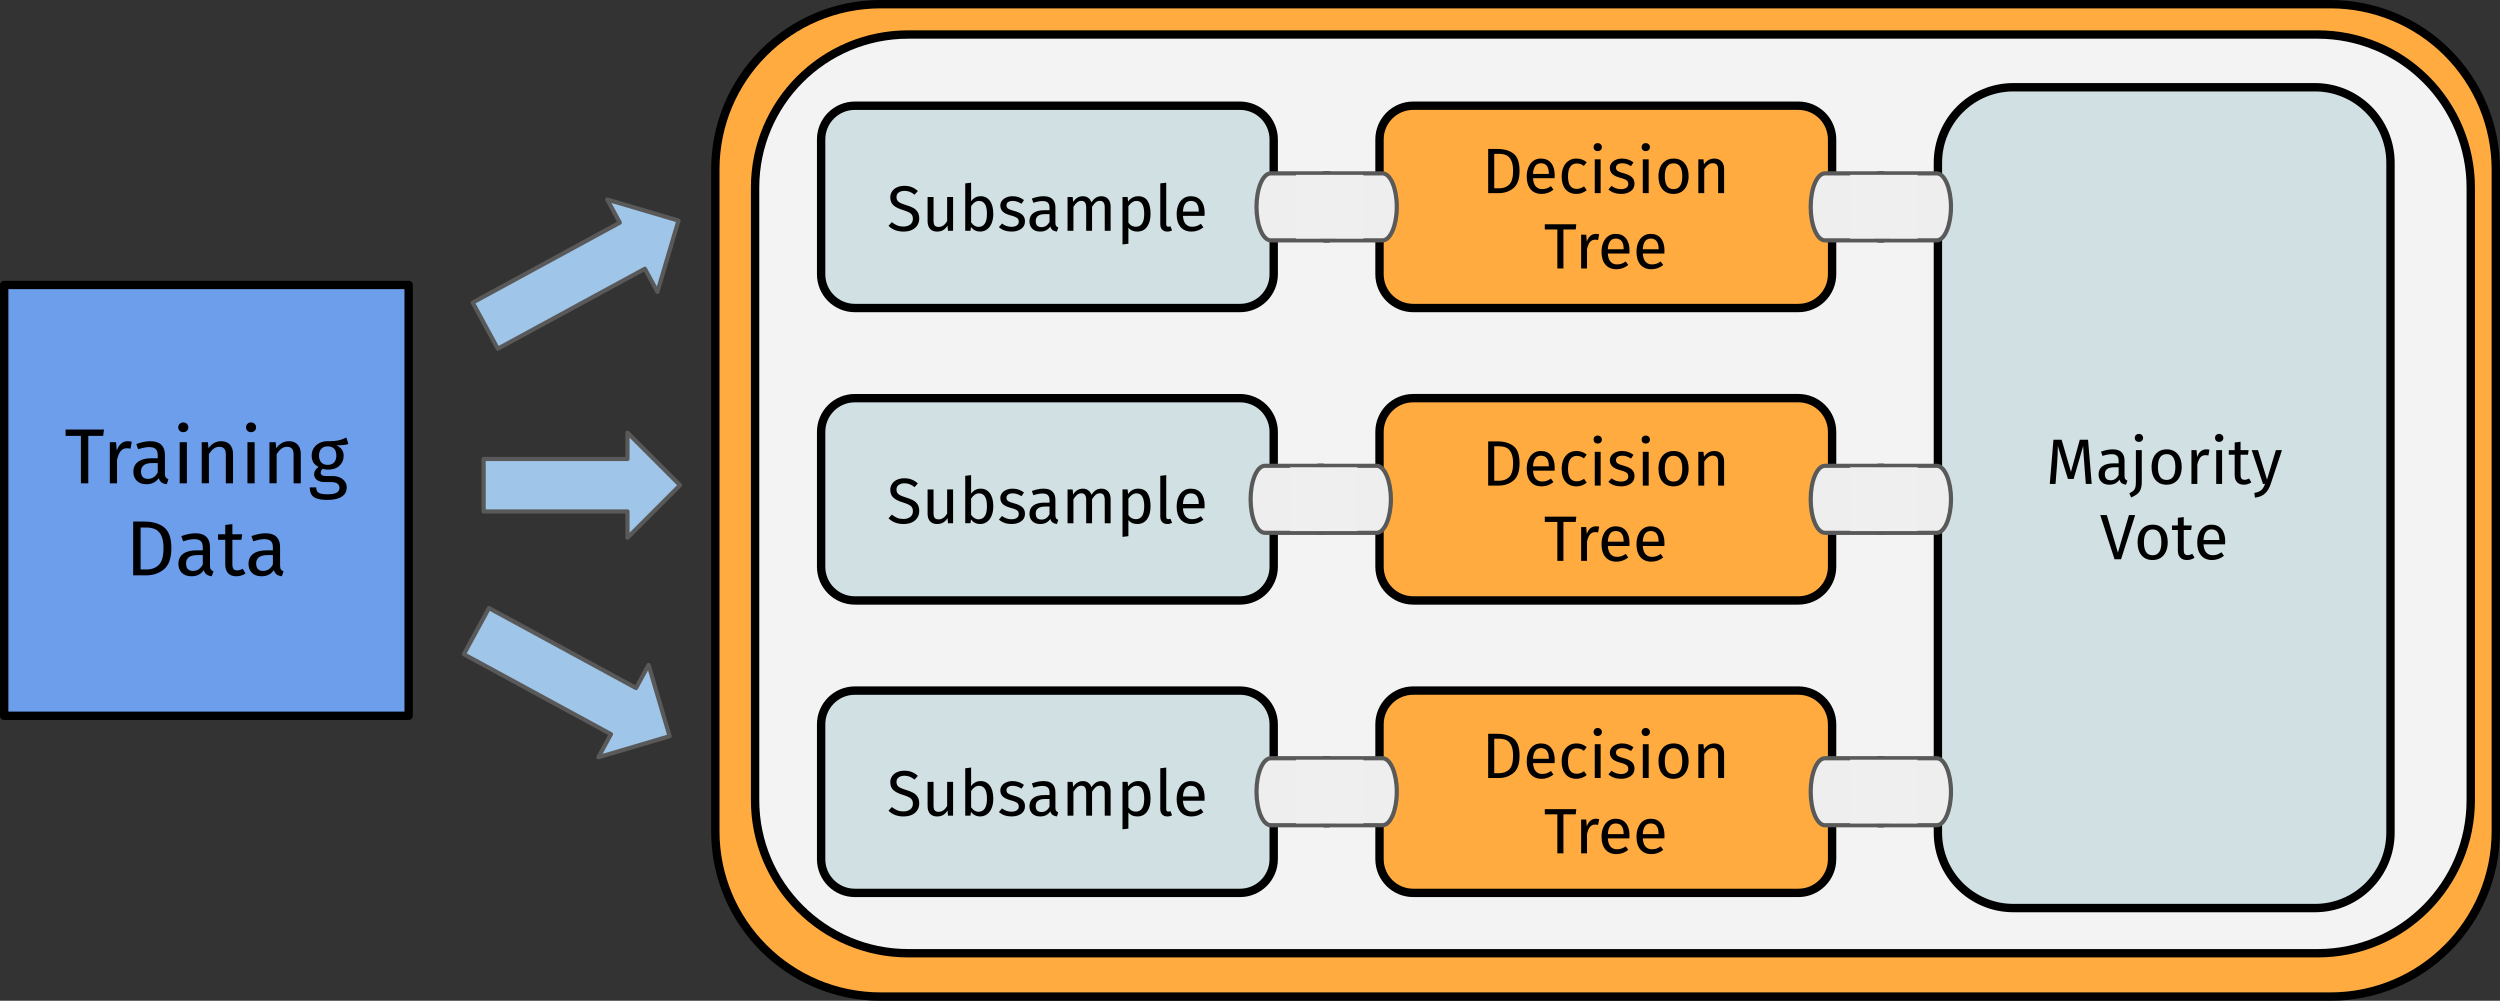 <?xml version="1.0" encoding="UTF-8" standalone="no"?>
<svg
   xmlns:dc="http://purl.org/dc/elements/1.1/"
   xmlns:cc="http://creativecommons.org/ns#"
   xmlns:rdf="http://www.w3.org/1999/02/22-rdf-syntax-ns#"
   xmlns:svg="http://www.w3.org/2000/svg"
   xmlns="http://www.w3.org/2000/svg"
   xmlns:sodipodi="http://sodipodi.sourceforge.net/DTD/sodipodi-0.dtd"
   xmlns:inkscape="http://www.inkscape.org/namespaces/inkscape"
   version="1.1"
   viewBox="0 0 597.459 239.165"
   stroke-miterlimit="10"
   id="svg219"
   sodipodi:docname="mlr3Pipelines graphics user 2019.svg"
   width="597.459"
   height="239.165"
   style="fill:none;stroke:none;stroke-linecap:square;stroke-miterlimit:10"
   inkscape:version="0.92.4 5da689c313, 2019-01-14">
  <rect x="0" y="0" width="597.459" height="239.165" fill="#333333" stroke="none"/>
  <defs
     id="defs223" />
  <sodipodi:namedview
     pagecolor="#ffffff"
     bordercolor="#666666"
     borderopacity="1"
     objecttolerance="10"
     gridtolerance="10"
     guidetolerance="10"
     inkscape:pageopacity="0"
     inkscape:pageshadow="2"
     inkscape:window-width="2560"
     inkscape:window-height="1381"
     id="namedview221"
     showgrid="false"
     fit-margin-top="0"
     fit-margin-left="0"
     fit-margin-right="0"
     fit-margin-bottom="0"
     inkscape:zoom="1.122532"
     inkscape:cx="436.54307"
     inkscape:cy="73.337775"
     inkscape:window-x="0"
     inkscape:window-y="0"
     inkscape:window-maximized="1"
     inkscape:current-layer="svg219" />
  <clipPath
     id="g5cc48913b2_0_1339.0">
    <path
       d="M 0,0 H 960 V 540 H 0 Z"
       id="path2"
       inkscape:connector-curvature="0"
       style="clip-rule:nonzero" />
  </clipPath>
  <path
     style="fill:#000000;fill-opacity:0;fill-rule:evenodd"
     inkscape:connector-curvature="0"
     id="path5"
     d="m -78.546,-150.417 h 960 v 540 h -960 z" />
  <path
     style="fill:#ffab40;fill-rule:evenodd"
     inkscape:connector-curvature="0"
     id="path7"
     d="m 170.948,40.528 v 0 C 170.948,18.697 188.645,1 210.476,1 H 556.931 c 10.484,0 20.538,4.165 27.951,11.578 7.413,7.413 11.578,17.467 11.578,27.951 v 158.109 c 0,21.831 -17.697,39.528 -39.528,39.528 H 210.476 c -21.831,0 -39.528,-17.697 -39.528,-39.528 z" />
  <path
     style="fill-rule:evenodd;stroke:#000000;stroke-width:2;stroke-linecap:butt;stroke-linejoin:round"
     inkscape:connector-curvature="0"
     id="path9"
     d="m 170.948,40.528 v 0 C 170.948,18.697 188.645,1 210.476,1 H 556.931 c 10.484,0 20.538,4.165 27.951,11.578 7.413,7.413 11.578,17.467 11.578,27.951 v 158.109 c 0,21.831 -17.697,39.528 -39.528,39.528 H 210.476 c -21.831,0 -39.528,-17.697 -39.528,-39.528 z" />
  <path
     style="fill:#f3f3f3;fill-rule:evenodd"
     inkscape:connector-curvature="0"
     id="path11"
     d="m 180.454,44.843 v 0 c 0,-20.21 16.384,-36.594 36.594,-36.594 h 336.828 c 9.705,0 19.013,3.855 25.876,10.718 6.863,6.863 10.718,16.17 10.718,25.876 v 146.371 c 0,20.21 -16.384,36.594 -36.594,36.594 h -336.828 c -20.21,0 -36.594,-16.384 -36.594,-36.594 z" />
  <path
     style="fill-rule:evenodd;stroke:#000000;stroke-width:2;stroke-linecap:butt;stroke-linejoin:round"
     inkscape:connector-curvature="0"
     id="path13"
     d="m 180.454,44.843 v 0 c 0,-20.21 16.384,-36.594 36.594,-36.594 h 336.828 c 9.705,0 19.013,3.855 25.876,10.718 6.863,6.863 10.718,16.17 10.718,25.876 v 146.371 c 0,20.21 -16.384,36.594 -36.594,36.594 h -336.828 c -20.21,0 -36.594,-16.384 -36.594,-36.594 z" />
  <path
     style="fill:#ffab40;fill-rule:evenodd"
     inkscape:connector-curvature="0"
     id="path15"
     d="m 329.681,33.322 v 0 c 0,-4.45 3.608,-8.058 8.058,-8.058 h 92.042 c 2.137,0 4.187,0.849 5.698,2.36 1.511,1.511 2.36,3.561 2.36,5.698 v 32.231 c 0,4.45 -3.608,8.058 -8.058,8.058 h -92.042 c -4.45,0 -8.058,-3.608 -8.058,-8.058 z" />
  <path
     style="fill-rule:evenodd;stroke:#000000;stroke-width:2;stroke-linecap:butt;stroke-linejoin:round"
     inkscape:connector-curvature="0"
     id="path17"
     d="m 329.681,33.322 v 0 c 0,-4.45 3.608,-8.058 8.058,-8.058 h 92.042 c 2.137,0 4.187,0.849 5.698,2.36 1.511,1.511 2.36,3.561 2.36,5.698 v 32.231 c 0,4.45 -3.608,8.058 -8.058,8.058 h -92.042 c -4.45,0 -8.058,-3.608 -8.058,-8.058 z" />
  <path
     style="fill:#000000;fill-rule:nonzero"
     inkscape:connector-curvature="0"
     id="path19"
     d="m 357.85,35.595 q 2.391,0 3.844,1.109 1.453,1.109 1.453,4.125 0,2.922 -1.453,4.125 -1.453,1.203 -3.516,1.203 h -2.531 v -10.562 z m -0.75,1.172 v 8.234 h 1.188 q 1.469,0 2.391,-0.891 0.922,-0.906 0.922,-3.281 0,-1.672 -0.484,-2.562 -0.469,-0.906 -1.203,-1.203 -0.734,-0.297 -1.734,-0.297 z m 14.449,5.109 q 0,0.359 -0.031,0.719 h -5.156 q 0.094,1.344 0.672,1.969 0.578,0.625 1.5,0.625 0.594,0 1.078,-0.156 0.484,-0.172 1.031,-0.547 l 0.609,0.844 q -1.281,1.016 -2.828,1.016 -1.672,0 -2.625,-1.094 -0.938,-1.109 -0.938,-3.047 0,-1.266 0.406,-2.234 0.406,-0.969 1.156,-1.516 0.766,-0.562 1.797,-0.562 1.609,0 2.469,1.062 0.859,1.062 0.859,2.922 z M 370.143,41.47 q 0,-1.203 -0.469,-1.828 -0.469,-0.625 -1.422,-0.625 -1.734,0 -1.891,2.547 h 3.781 z m 6.604,-3.578 q 0.719,0 1.312,0.219 0.594,0.203 1.141,0.656 l -0.672,0.891 q -0.422,-0.312 -0.828,-0.453 -0.406,-0.141 -0.906,-0.141 -0.969,0 -1.516,0.781 -0.547,0.781 -0.547,2.312 0,1.531 0.531,2.266 0.547,0.719 1.531,0.719 0.484,0 0.875,-0.141 0.406,-0.141 0.891,-0.469 l 0.641,0.922 q -1.094,0.891 -2.453,0.891 -1.641,0 -2.594,-1.094 -0.938,-1.109 -0.938,-3.062 0,-1.281 0.422,-2.25 0.438,-0.969 1.219,-1.5 0.797,-0.547 1.891,-0.547 z m 5.78,0.188 v 8.078 h -1.406 v -8.078 z m -0.703,-3.875 q 0.438,0 0.719,0.281 0.281,0.266 0.281,0.688 0,0.406 -0.281,0.672 -0.281,0.266 -0.719,0.266 -0.438,0 -0.719,-0.266 -0.266,-0.266 -0.266,-0.672 0,-0.422 0.266,-0.688 0.281,-0.281 0.719,-0.281 z m 5.807,3.688 q 0.828,0 1.484,0.234 0.672,0.234 1.266,0.688 l -0.594,0.891 q -0.547,-0.359 -1.047,-0.516 -0.5,-0.172 -1.062,-0.172 -0.688,0 -1.094,0.281 -0.391,0.281 -0.391,0.781 0,0.484 0.375,0.766 0.375,0.266 1.359,0.531 1.344,0.344 2.016,0.922 0.672,0.578 0.672,1.594 0,1.188 -0.938,1.828 -0.922,0.625 -2.25,0.625 -1.844,0 -3.047,-1.062 l 0.75,-0.859 q 1.016,0.781 2.266,0.781 0.797,0 1.266,-0.328 0.469,-0.328 0.469,-0.891 0,-0.422 -0.172,-0.672 -0.172,-0.25 -0.594,-0.438 -0.406,-0.203 -1.203,-0.406 -1.281,-0.344 -1.859,-0.906 -0.578,-0.578 -0.578,-1.453 0,-0.625 0.375,-1.125 0.375,-0.516 1.047,-0.797 0.672,-0.297 1.484,-0.297 z m 6.377,0.188 v 8.078 h -1.406 v -8.078 z m -0.703,-3.875 q 0.438,0 0.719,0.281 0.281,0.266 0.281,0.688 0,0.406 -0.281,0.672 -0.281,0.266 -0.719,0.266 -0.438,0 -0.719,-0.266 -0.266,-0.266 -0.266,-0.672 0,-0.422 0.266,-0.688 0.281,-0.281 0.719,-0.281 z m 6.651,3.688 q 1.703,0 2.641,1.141 0.953,1.125 0.953,3.078 0,1.25 -0.438,2.219 -0.422,0.953 -1.234,1.484 -0.812,0.531 -1.938,0.531 -1.688,0 -2.641,-1.125 -0.953,-1.141 -0.953,-3.094 0,-1.25 0.422,-2.203 0.438,-0.969 1.25,-1.5 0.812,-0.531 1.938,-0.531 z m 0,1.141 q -2.094,0 -2.094,3.094 0,3.078 2.078,3.078 2.094,0 2.094,-3.094 0,-3.078 -2.078,-3.078 z m 9.717,-1.141 q 1.109,0 1.734,0.672 0.625,0.656 0.625,1.797 v 5.797 h -1.422 v -5.594 q 0,-0.859 -0.328,-1.203 -0.312,-0.359 -0.938,-0.359 -0.641,0 -1.141,0.375 -0.484,0.359 -0.922,1.047 v 5.734 h -1.406 v -8.078 h 1.219 l 0.125,1.203 q 0.422,-0.656 1.047,-1.016 0.641,-0.375 1.406,-0.375 z" />
  <path
     style="fill:#000000;fill-rule:nonzero"
     inkscape:connector-curvature="0"
     id="path21"
     d="m 376.711,53.595 -0.141,1.25 h -2.938 v 9.312 h -1.453 v -9.312 h -3 v -1.25 z m 4.668,2.297 q 0.422,0 0.797,0.094 l -0.266,1.375 q -0.359,-0.078 -0.703,-0.078 -0.75,0 -1.219,0.547 -0.453,0.547 -0.719,1.719 v 4.609 h -1.406 v -8.078 h 1.219 l 0.141,1.641 q 0.312,-0.906 0.859,-1.359 0.562,-0.469 1.297,-0.469 z m 8.05,3.984 q 0,0.359 -0.031,0.719 h -5.156 q 0.094,1.344 0.672,1.969 0.578,0.625 1.5,0.625 0.594,0 1.078,-0.156 0.484,-0.172 1.031,-0.547 l 0.609,0.844 q -1.281,1.016 -2.828,1.016 -1.672,0 -2.625,-1.094 -0.938,-1.109 -0.938,-3.047 0,-1.266 0.406,-2.234 0.406,-0.969 1.156,-1.516 0.766,-0.562 1.797,-0.562 1.609,0 2.469,1.062 0.859,1.062 0.859,2.922 z m -1.406,-0.406 q 0,-1.203 -0.469,-1.828 -0.469,-0.625 -1.422,-0.625 -1.734,0 -1.891,2.547 h 3.781 z m 9.76,0.406 q 0,0.359 -0.031,0.719 h -5.156 q 0.094,1.344 0.672,1.969 0.578,0.625 1.5,0.625 0.594,0 1.078,-0.156 0.484,-0.172 1.031,-0.547 l 0.609,0.844 q -1.281,1.016 -2.828,1.016 -1.672,0 -2.625,-1.094 -0.938,-1.109 -0.938,-3.047 0,-1.266 0.406,-2.234 0.406,-0.969 1.156,-1.516 0.766,-0.562 1.797,-0.562 1.609,0 2.469,1.062 0.859,1.062 0.859,2.922 z m -1.406,-0.406 q 0,-1.203 -0.469,-1.828 -0.469,-0.625 -1.422,-0.625 -1.734,0 -1.891,2.547 h 3.781 z" />
  <path
     style="fill:#d0e0e3;fill-rule:evenodd"
     inkscape:connector-curvature="0"
     id="path23"
     d="m 196.236,33.323 v 0 c 0,-4.45 3.608,-8.058 8.058,-8.058 h 92.042 c 2.137,0 4.187,0.849 5.698,2.36 1.511,1.511 2.36,3.561 2.36,5.698 v 32.231 c 0,4.45 -3.608,8.058 -8.058,8.058 h -92.042 c -4.45,0 -8.058,-3.608 -8.058,-8.058 z" />
  <path
     style="fill-rule:evenodd;stroke:#000000;stroke-width:2;stroke-linecap:butt;stroke-linejoin:round"
     inkscape:connector-curvature="0"
     id="path25"
     d="m 196.236,33.323 v 0 c 0,-4.45 3.608,-8.058 8.058,-8.058 h 92.042 c 2.137,0 4.187,0.849 5.698,2.36 1.511,1.511 2.36,3.561 2.36,5.698 v 32.231 c 0,4.45 -3.608,8.058 -8.058,8.058 h -92.042 c -4.45,0 -8.058,-3.608 -8.058,-8.058 z" />
  <path
     style="fill:#000000;fill-rule:nonzero"
     inkscape:connector-curvature="0"
     id="path27"
     d="m 216.089,44.409 q 1.062,0 1.812,0.312 0.75,0.297 1.453,0.922 l -0.797,0.891 q -0.594,-0.484 -1.172,-0.703 -0.578,-0.219 -1.234,-0.219 -0.828,0 -1.375,0.391 -0.531,0.375 -0.531,1.109 0,0.453 0.188,0.781 0.188,0.312 0.672,0.578 0.5,0.25 1.453,0.547 1,0.297 1.656,0.656 0.656,0.344 1.062,0.969 0.406,0.625 0.406,1.578 0,0.922 -0.453,1.625 -0.438,0.703 -1.297,1.109 -0.844,0.391 -2.016,0.391 -2.188,0 -3.578,-1.375 l 0.797,-0.875 q 0.641,0.516 1.297,0.781 0.656,0.266 1.469,0.266 0.984,0 1.625,-0.484 0.641,-0.484 0.641,-1.391 0,-0.531 -0.203,-0.875 -0.188,-0.344 -0.672,-0.609 -0.484,-0.281 -1.406,-0.562 -1.625,-0.484 -2.375,-1.172 -0.75,-0.703 -0.75,-1.875 0,-0.797 0.422,-1.422 0.422,-0.641 1.172,-0.984 0.766,-0.359 1.734,-0.359 z m 11.682,10.75 h -1.219 l -0.109,-1.25 q -0.453,0.75 -1.062,1.094 -0.594,0.344 -1.453,0.344 -1.047,0 -1.656,-0.641 -0.594,-0.656 -0.594,-1.828 v -5.797 h 1.422 v 5.641 q 0,0.828 0.281,1.172 0.297,0.344 0.953,0.344 1.188,0 2.016,-1.391 v -5.766 h 1.422 z m 6.608,-8.266 q 1.375,0 2.188,1.109 0.812,1.109 0.812,3.109 0,1.25 -0.391,2.219 -0.375,0.953 -1.094,1.484 -0.719,0.531 -1.688,0.531 -1.281,0 -2.156,-1.078 l -0.125,0.891 h -1.25 V 43.831 l 1.406,-0.172 v 4.438 q 0.875,-1.203 2.297,-1.203 z m -0.516,7.328 q 0.938,0 1.469,-0.75 0.531,-0.766 0.531,-2.359 0,-1.641 -0.5,-2.359 -0.484,-0.734 -1.391,-0.734 -1.078,0 -1.891,1.25 v 3.875 q 0.328,0.5 0.797,0.797 0.469,0.281 0.984,0.281 z m 8.105,-7.328 q 0.828,0 1.484,0.234 0.672,0.234 1.266,0.688 l -0.594,0.891 q -0.547,-0.359 -1.047,-0.516 -0.5,-0.172 -1.062,-0.172 -0.688,0 -1.094,0.281 -0.391,0.281 -0.391,0.781 0,0.484 0.375,0.766 0.375,0.266 1.359,0.531 1.344,0.344 2.016,0.922 0.672,0.578 0.672,1.594 0,1.188 -0.938,1.828 -0.922,0.625 -2.25,0.625 -1.844,0 -3.047,-1.062 l 0.75,-0.859 q 1.016,0.781 2.266,0.781 0.797,0 1.266,-0.328 0.469,-0.328 0.469,-0.891 0,-0.422 -0.172,-0.672 -0.172,-0.25 -0.594,-0.438 -0.406,-0.203 -1.203,-0.406 -1.281,-0.344 -1.859,-0.906 -0.578,-0.578 -0.578,-1.453 0,-0.625 0.375,-1.125 0.375,-0.516 1.047,-0.797 0.672,-0.297 1.484,-0.297 z m 10.255,6.375 q 0,0.5 0.172,0.734 0.172,0.234 0.516,0.359 l -0.328,0.984 q -0.625,-0.078 -1.016,-0.344 -0.375,-0.281 -0.562,-0.875 -0.812,1.219 -2.406,1.219 -1.203,0 -1.891,-0.672 -0.688,-0.688 -0.688,-1.766 0,-1.297 0.922,-1.984 0.938,-0.688 2.641,-0.688 h 1.234 v -0.594 q 0,-0.859 -0.422,-1.219 -0.406,-0.375 -1.266,-0.375 -0.891,0 -2.172,0.422 l -0.359,-1.016 q 1.516,-0.562 2.797,-0.562 1.422,0 2.125,0.703 0.703,0.703 0.703,1.984 z m -3.297,1.016 q 1.203,0 1.891,-1.25 v -1.859 h -1.047 q -2.25,0 -2.25,1.656 0,0.719 0.344,1.094 0.359,0.359 1.062,0.359 z m 14.307,-7.391 q 1,0 1.594,0.672 0.594,0.672 0.594,1.797 v 5.797 h -1.406 v -5.594 q 0,-1.562 -1.125,-1.562 -0.609,0 -1.031,0.344 -0.406,0.344 -0.875,1.078 v 5.734 h -1.406 v -5.594 q 0,-1.562 -1.141,-1.562 -0.609,0 -1.031,0.359 -0.406,0.344 -0.875,1.062 v 5.734 h -1.406 v -8.078 h 1.219 l 0.125,1.188 q 0.891,-1.375 2.328,-1.375 0.75,0 1.266,0.391 0.531,0.375 0.766,1.062 0.484,-0.703 1.047,-1.078 0.578,-0.375 1.359,-0.375 z m 8.746,0 q 1.547,0 2.266,1.109 0.719,1.109 0.719,3.109 0,1.906 -0.828,3.078 -0.828,1.156 -2.344,1.156 -1.359,0 -2.125,-0.922 v 3.828 l -1.406,0.172 V 47.081 h 1.219 l 0.109,1.094 q 0.438,-0.625 1.062,-0.953 0.625,-0.328 1.328,-0.328 z m -0.531,7.297 q 2,0 2,-3.078 0,-3.094 -1.828,-3.094 -0.594,0 -1.094,0.359 -0.484,0.344 -0.859,0.891 v 3.938 q 0.312,0.484 0.766,0.734 0.469,0.25 1.016,0.25 z m 7.527,1.156 q -0.781,0 -1.234,-0.469 -0.453,-0.469 -0.453,-1.312 v -9.734 l 1.422,-0.172 v 9.875 q 0,0.344 0.109,0.5 0.109,0.141 0.391,0.141 0.297,0 0.516,-0.094 l 0.375,0.984 q -0.516,0.281 -1.125,0.281 z m 8.914,-4.469 q 0,0.359 -0.031,0.719 h -5.156 q 0.094,1.344 0.672,1.969 0.578,0.625 1.5,0.625 0.594,0 1.078,-0.156 0.484,-0.172 1.031,-0.547 l 0.609,0.844 q -1.281,1.016 -2.828,1.016 -1.672,0 -2.625,-1.094 -0.938,-1.109 -0.938,-3.047 0,-1.266 0.406,-2.234 0.406,-0.969 1.156,-1.516 0.766,-0.562 1.797,-0.562 1.609,0 2.469,1.062 0.859,1.062 0.859,2.922 z m -1.406,-0.406 q 0,-1.203 -0.469,-1.828 -0.469,-0.625 -1.422,-0.625 -1.734,0 -1.891,2.547 h 3.781 z" />
  <path
     style="fill:#ffab40;fill-rule:evenodd"
     inkscape:connector-curvature="0"
     id="path29"
     d="m 329.681,103.209 v 0 c 0,-4.45 3.608,-8.058 8.058,-8.058 h 92.042 c 2.137,0 4.187,0.849 5.698,2.36 1.511,1.511 2.36,3.561 2.36,5.698 v 32.231 c 0,4.45 -3.608,8.058 -8.058,8.058 h -92.042 c -4.45,0 -8.058,-3.608 -8.058,-8.058 z" />
  <path
     style="fill-rule:evenodd;stroke:#000000;stroke-width:2;stroke-linecap:butt;stroke-linejoin:round"
     inkscape:connector-curvature="0"
     id="path31"
     d="m 329.681,103.209 v 0 c 0,-4.45 3.608,-8.058 8.058,-8.058 h 92.042 c 2.137,0 4.187,0.849 5.698,2.36 1.511,1.511 2.36,3.561 2.36,5.698 v 32.231 c 0,4.45 -3.608,8.058 -8.058,8.058 h -92.042 c -4.45,0 -8.058,-3.608 -8.058,-8.058 z" />
  <path
     style="fill:#000000;fill-rule:nonzero"
     inkscape:connector-curvature="0"
     id="path33"
     d="m 357.85,105.482 q 2.391,0 3.844,1.109 1.453,1.109 1.453,4.125 0,2.922 -1.453,4.125 -1.453,1.203 -3.516,1.203 h -2.531 v -10.563 z m -0.75,1.172 v 8.234 h 1.188 q 1.469,0 2.391,-0.891 0.922,-0.906 0.922,-3.281 0,-1.672 -0.484,-2.562 -0.469,-0.906 -1.203,-1.203 -0.734,-0.297 -1.734,-0.297 z m 14.449,5.109 q 0,0.359 -0.031,0.719 h -5.156 q 0.094,1.344 0.672,1.969 0.578,0.625 1.5,0.625 0.594,0 1.078,-0.156 0.484,-0.172 1.031,-0.547 l 0.609,0.844 q -1.281,1.016 -2.828,1.016 -1.672,0 -2.625,-1.094 -0.938,-1.109 -0.938,-3.047 0,-1.266 0.406,-2.234 0.406,-0.969 1.156,-1.516 0.766,-0.562 1.797,-0.562 1.609,0 2.469,1.062 0.859,1.062 0.859,2.922 z m -1.406,-0.406 q 0,-1.203 -0.469,-1.828 -0.469,-0.625 -1.422,-0.625 -1.734,0 -1.891,2.547 h 3.781 z m 6.604,-3.578 q 0.719,0 1.312,0.219 0.594,0.203 1.141,0.656 l -0.672,0.891 q -0.422,-0.312 -0.828,-0.453 -0.406,-0.141 -0.906,-0.141 -0.969,0 -1.516,0.781 -0.547,0.781 -0.547,2.312 0,1.531 0.531,2.266 0.547,0.719 1.531,0.719 0.484,0 0.875,-0.141 0.406,-0.141 0.891,-0.469 l 0.641,0.922 q -1.094,0.891 -2.453,0.891 -1.641,0 -2.594,-1.094 -0.938,-1.109 -0.938,-3.062 0,-1.281 0.422,-2.25 0.438,-0.969 1.219,-1.5 0.797,-0.547 1.891,-0.547 z m 5.78,0.188 v 8.078 h -1.406 v -8.078 z m -0.703,-3.875 q 0.438,0 0.719,0.281 0.281,0.266 0.281,0.688 0,0.406 -0.281,0.672 -0.281,0.266 -0.719,0.266 -0.438,0 -0.719,-0.266 -0.266,-0.266 -0.266,-0.672 0,-0.422 0.266,-0.688 0.281,-0.281 0.719,-0.281 z m 5.807,3.688 q 0.828,0 1.484,0.234 0.672,0.234 1.266,0.688 l -0.594,0.891 q -0.547,-0.359 -1.047,-0.516 -0.5,-0.172 -1.062,-0.172 -0.688,0 -1.094,0.281 -0.391,0.281 -0.391,0.781 0,0.484 0.375,0.766 0.375,0.266 1.359,0.531 1.344,0.344 2.016,0.922 0.672,0.578 0.672,1.594 0,1.188 -0.938,1.828 -0.922,0.625 -2.25,0.625 -1.844,0 -3.047,-1.062 l 0.75,-0.859 q 1.016,0.781 2.266,0.781 0.797,0 1.266,-0.328 0.469,-0.328 0.469,-0.891 0,-0.422 -0.172,-0.672 -0.172,-0.25 -0.594,-0.438 -0.406,-0.203 -1.203,-0.406 -1.281,-0.344 -1.859,-0.906 -0.578,-0.578 -0.578,-1.453 0,-0.625 0.375,-1.125 0.375,-0.516 1.047,-0.797 0.672,-0.297 1.484,-0.297 z m 6.377,0.188 v 8.078 h -1.406 v -8.078 z m -0.703,-3.875 q 0.438,0 0.719,0.281 0.281,0.266 0.281,0.688 0,0.406 -0.281,0.672 -0.281,0.266 -0.719,0.266 -0.438,0 -0.719,-0.266 -0.266,-0.266 -0.266,-0.672 0,-0.422 0.266,-0.688 0.281,-0.281 0.719,-0.281 z m 6.651,3.688 q 1.703,0 2.641,1.141 0.953,1.125 0.953,3.078 0,1.25 -0.438,2.219 -0.422,0.953 -1.234,1.484 -0.812,0.531 -1.938,0.531 -1.688,0 -2.641,-1.125 -0.953,-1.141 -0.953,-3.094 0,-1.25 0.422,-2.203 0.438,-0.969 1.25,-1.5 0.812,-0.531 1.938,-0.531 z m 0,1.141 q -2.094,0 -2.094,3.094 0,3.078 2.078,3.078 2.094,0 2.094,-3.094 0,-3.078 -2.078,-3.078 z m 9.717,-1.141 q 1.109,0 1.734,0.672 0.625,0.656 0.625,1.797 v 5.797 h -1.422 v -5.594 q 0,-0.859 -0.328,-1.203 -0.312,-0.359 -0.938,-0.359 -0.641,0 -1.141,0.375 -0.484,0.359 -0.922,1.047 v 5.734 h -1.406 v -8.078 h 1.219 l 0.125,1.203 q 0.422,-0.656 1.047,-1.016 0.641,-0.375 1.406,-0.375 z" />
  <path
     style="fill:#000000;fill-rule:nonzero"
     inkscape:connector-curvature="0"
     id="path35"
     d="m 376.711,123.482 -0.141,1.25 h -2.938 v 9.312 h -1.453 v -9.312 h -3 v -1.25 z m 4.668,2.297 q 0.422,0 0.797,0.094 l -0.266,1.375 q -0.359,-0.078 -0.703,-0.078 -0.75,0 -1.219,0.547 -0.453,0.547 -0.719,1.719 v 4.609 h -1.406 v -8.078 h 1.219 l 0.141,1.641 q 0.312,-0.906 0.859,-1.359 0.562,-0.469 1.297,-0.469 z m 8.05,3.984 q 0,0.359 -0.031,0.719 h -5.156 q 0.094,1.344 0.672,1.969 0.578,0.625 1.5,0.625 0.594,0 1.078,-0.156 0.484,-0.172 1.031,-0.547 l 0.609,0.844 q -1.281,1.016 -2.828,1.016 -1.672,0 -2.625,-1.094 -0.938,-1.109 -0.938,-3.047 0,-1.266 0.406,-2.234 0.406,-0.969 1.156,-1.516 0.766,-0.562 1.797,-0.562 1.609,0 2.469,1.062 0.859,1.062 0.859,2.922 z m -1.406,-0.406 q 0,-1.203 -0.469,-1.828 -0.469,-0.625 -1.422,-0.625 -1.734,0 -1.891,2.547 h 3.781 z m 9.76,0.406 q 0,0.359 -0.031,0.719 h -5.156 q 0.094,1.344 0.672,1.969 0.578,0.625 1.5,0.625 0.594,0 1.078,-0.156 0.484,-0.172 1.031,-0.547 l 0.609,0.844 q -1.281,1.016 -2.828,1.016 -1.672,0 -2.625,-1.094 -0.938,-1.109 -0.938,-3.047 0,-1.266 0.406,-2.234 0.406,-0.969 1.156,-1.516 0.766,-0.562 1.797,-0.562 1.609,0 2.469,1.062 0.859,1.062 0.859,2.922 z m -1.406,-0.406 q 0,-1.203 -0.469,-1.828 -0.469,-0.625 -1.422,-0.625 -1.734,0 -1.891,2.547 h 3.781 z" />
  <path
     style="fill:#d0e0e3;fill-rule:evenodd"
     inkscape:connector-curvature="0"
     id="path37"
     d="m 196.236,103.211 v 0 c 0,-4.45 3.608,-8.058 8.058,-8.058 h 92.042 c 2.137,0 4.187,0.849 5.698,2.36 1.511,1.511 2.36,3.561 2.36,5.698 v 32.231 c 0,4.45 -3.608,8.058 -8.058,8.058 h -92.042 c -4.45,0 -8.058,-3.608 -8.058,-8.058 z" />
  <path
     style="fill-rule:evenodd;stroke:#000000;stroke-width:2;stroke-linecap:butt;stroke-linejoin:round"
     inkscape:connector-curvature="0"
     id="path39"
     d="m 196.236,103.211 v 0 c 0,-4.45 3.608,-8.058 8.058,-8.058 h 92.042 c 2.137,0 4.187,0.849 5.698,2.36 1.511,1.511 2.36,3.561 2.36,5.698 v 32.231 c 0,4.45 -3.608,8.058 -8.058,8.058 h -92.042 c -4.45,0 -8.058,-3.608 -8.058,-8.058 z" />
  <path
     style="fill:#000000;fill-rule:nonzero"
     inkscape:connector-curvature="0"
     id="path41"
     d="m 216.089,114.296 q 1.062,0 1.812,0.312 0.75,0.297 1.453,0.922 l -0.797,0.891 q -0.594,-0.484 -1.172,-0.703 -0.578,-0.219 -1.234,-0.219 -0.828,0 -1.375,0.391 -0.531,0.375 -0.531,1.109 0,0.453 0.188,0.781 0.188,0.312 0.672,0.578 0.5,0.25 1.453,0.547 1,0.297 1.656,0.656 0.656,0.344 1.062,0.969 0.406,0.625 0.406,1.578 0,0.922 -0.453,1.625 -0.438,0.703 -1.297,1.109 -0.844,0.391 -2.016,0.391 -2.188,0 -3.578,-1.375 l 0.797,-0.875 q 0.641,0.516 1.297,0.781 0.656,0.266 1.469,0.266 0.984,0 1.625,-0.484 0.641,-0.484 0.641,-1.391 0,-0.531 -0.203,-0.875 -0.188,-0.344 -0.672,-0.609 -0.484,-0.281 -1.406,-0.562 -1.625,-0.484 -2.375,-1.172 -0.75,-0.703 -0.75,-1.875 0,-0.797 0.422,-1.422 0.422,-0.641 1.172,-0.984 0.766,-0.359 1.734,-0.359 z m 11.682,10.75 h -1.219 l -0.109,-1.25 q -0.453,0.75 -1.062,1.094 -0.594,0.344 -1.453,0.344 -1.047,0 -1.656,-0.641 -0.594,-0.656 -0.594,-1.828 v -5.797 h 1.422 v 5.641 q 0,0.828 0.281,1.172 0.297,0.344 0.953,0.344 1.188,0 2.016,-1.391 v -5.766 h 1.422 z m 6.608,-8.266 q 1.375,0 2.188,1.109 0.812,1.109 0.812,3.109 0,1.25 -0.391,2.219 -0.375,0.953 -1.094,1.484 -0.719,0.531 -1.688,0.531 -1.281,0 -2.156,-1.078 l -0.125,0.891 h -1.25 v -11.328 l 1.406,-0.172 v 4.438 q 0.875,-1.203 2.297,-1.203 z m -0.516,7.328 q 0.938,0 1.469,-0.75 0.531,-0.766 0.531,-2.359 0,-1.641 -0.5,-2.359 -0.484,-0.734 -1.391,-0.734 -1.078,0 -1.891,1.25 v 3.875 q 0.328,0.5 0.797,0.797 0.469,0.281 0.984,0.281 z m 8.105,-7.328 q 0.828,0 1.484,0.234 0.672,0.234 1.266,0.688 l -0.594,0.891 q -0.547,-0.359 -1.047,-0.516 -0.5,-0.172 -1.062,-0.172 -0.688,0 -1.094,0.281 -0.391,0.281 -0.391,0.781 0,0.484 0.375,0.766 0.375,0.266 1.359,0.531 1.344,0.344 2.016,0.922 0.672,0.578 0.672,1.594 0,1.188 -0.938,1.828 -0.922,0.625 -2.25,0.625 -1.844,0 -3.047,-1.062 l 0.75,-0.859 q 1.016,0.781 2.266,0.781 0.797,0 1.266,-0.328 0.469,-0.328 0.469,-0.891 0,-0.422 -0.172,-0.672 -0.172,-0.25 -0.594,-0.438 -0.406,-0.203 -1.203,-0.406 -1.281,-0.344 -1.859,-0.906 -0.578,-0.578 -0.578,-1.453 0,-0.625 0.375,-1.125 0.375,-0.516 1.047,-0.797 0.672,-0.297 1.484,-0.297 z m 10.255,6.375 q 0,0.5 0.172,0.734 0.172,0.234 0.516,0.359 l -0.328,0.984 q -0.625,-0.078 -1.016,-0.344 -0.375,-0.281 -0.562,-0.875 -0.812,1.219 -2.406,1.219 -1.203,0 -1.891,-0.672 -0.688,-0.688 -0.688,-1.766 0,-1.297 0.922,-1.984 0.938,-0.688 2.641,-0.688 h 1.234 v -0.594 q 0,-0.859 -0.422,-1.219 -0.406,-0.375 -1.266,-0.375 -0.891,0 -2.172,0.422 l -0.359,-1.016 q 1.516,-0.562 2.797,-0.562 1.422,0 2.125,0.703 0.703,0.703 0.703,1.984 z m -3.297,1.016 q 1.203,0 1.891,-1.25 v -1.859 h -1.047 q -2.25,0 -2.25,1.656 0,0.719 0.344,1.094 0.359,0.359 1.062,0.359 z m 14.307,-7.391 q 1,0 1.594,0.672 0.594,0.672 0.594,1.797 v 5.797 h -1.406 v -5.594 q 0,-1.562 -1.125,-1.562 -0.609,0 -1.031,0.344 -0.406,0.344 -0.875,1.078 v 5.734 h -1.406 v -5.594 q 0,-1.562 -1.141,-1.562 -0.609,0 -1.031,0.359 -0.406,0.344 -0.875,1.062 v 5.734 h -1.406 v -8.078 h 1.219 l 0.125,1.188 q 0.891,-1.375 2.328,-1.375 0.75,0 1.266,0.391 0.531,0.375 0.766,1.062 0.484,-0.703 1.047,-1.078 0.578,-0.375 1.359,-0.375 z m 8.746,0 q 1.547,0 2.266,1.109 0.719,1.109 0.719,3.109 0,1.906 -0.828,3.078 -0.828,1.156 -2.344,1.156 -1.359,0 -2.125,-0.922 v 3.828 l -1.406,0.172 v -11.344 h 1.219 l 0.109,1.094 q 0.438,-0.625 1.062,-0.953 0.625,-0.328 1.328,-0.328 z m -0.531,7.297 q 2,0 2,-3.078 0,-3.094 -1.828,-3.094 -0.594,0 -1.094,0.359 -0.484,0.344 -0.859,0.891 v 3.938 q 0.312,0.484 0.766,0.734 0.469,0.25 1.016,0.25 z m 7.527,1.156 q -0.781,0 -1.234,-0.469 -0.453,-0.469 -0.453,-1.312 v -9.734 l 1.422,-0.172 v 9.875 q 0,0.344 0.109,0.5 0.109,0.141 0.391,0.141 0.297,0 0.516,-0.094 l 0.375,0.984 q -0.516,0.281 -1.125,0.281 z m 8.914,-4.469 q 0,0.359 -0.031,0.719 h -5.156 q 0.094,1.344 0.672,1.969 0.578,0.625 1.5,0.625 0.594,0 1.078,-0.156 0.484,-0.172 1.031,-0.547 l 0.609,0.844 q -1.281,1.016 -2.828,1.016 -1.672,0 -2.625,-1.094 -0.938,-1.109 -0.938,-3.047 0,-1.266 0.406,-2.234 0.406,-0.969 1.156,-1.516 0.766,-0.562 1.797,-0.562 1.609,0 2.469,1.062 0.859,1.062 0.859,2.922 z m -1.406,-0.406 q 0,-1.203 -0.469,-1.828 -0.469,-0.625 -1.422,-0.625 -1.734,0 -1.891,2.547 h 3.781 z" />
  <path
     style="fill:#ffab40;fill-rule:evenodd"
     inkscape:connector-curvature="0"
     id="path43"
     d="m 329.681,173.096 v 0 c 0,-4.45 3.608,-8.058 8.058,-8.058 h 92.042 c 2.137,0 4.187,0.849 5.698,2.36 1.511,1.511 2.36,3.561 2.36,5.698 v 32.231 c 0,4.45 -3.608,8.058 -8.058,8.058 h -92.042 c -4.45,0 -8.058,-3.608 -8.058,-8.058 z" />
  <path
     style="fill-rule:evenodd;stroke:#000000;stroke-width:2;stroke-linecap:butt;stroke-linejoin:round"
     inkscape:connector-curvature="0"
     id="path45"
     d="m 329.681,173.096 v 0 c 0,-4.45 3.608,-8.058 8.058,-8.058 h 92.042 c 2.137,0 4.187,0.849 5.698,2.36 1.511,1.511 2.36,3.561 2.36,5.698 v 32.231 c 0,4.45 -3.608,8.058 -8.058,8.058 h -92.042 c -4.45,0 -8.058,-3.608 -8.058,-8.058 z" />
  <path
     style="fill:#000000;fill-rule:nonzero"
     inkscape:connector-curvature="0"
     id="path47"
     d="m 357.85,175.369 q 2.391,0 3.844,1.109 1.453,1.109 1.453,4.125 0,2.922 -1.453,4.125 -1.453,1.203 -3.516,1.203 h -2.531 v -10.562 z m -0.75,1.172 v 8.234 h 1.188 q 1.469,0 2.391,-0.891 0.922,-0.906 0.922,-3.281 0,-1.672 -0.484,-2.562 -0.469,-0.906 -1.203,-1.203 -0.734,-0.297 -1.734,-0.297 z m 14.449,5.109 q 0,0.359 -0.031,0.719 h -5.156 q 0.094,1.344 0.672,1.969 0.578,0.625 1.5,0.625 0.594,0 1.078,-0.156 0.484,-0.172 1.031,-0.547 l 0.609,0.844 q -1.281,1.016 -2.828,1.016 -1.672,0 -2.625,-1.094 -0.938,-1.109 -0.938,-3.047 0,-1.266 0.406,-2.234 0.406,-0.969 1.156,-1.516 0.766,-0.562 1.797,-0.562 1.609,0 2.469,1.062 0.859,1.062 0.859,2.922 z M 370.143,181.244 q 0,-1.203 -0.469,-1.828 -0.469,-0.625 -1.422,-0.625 -1.734,0 -1.891,2.547 h 3.781 z m 6.604,-3.578 q 0.719,0 1.312,0.219 0.594,0.203 1.141,0.656 l -0.672,0.891 q -0.422,-0.312 -0.828,-0.453 -0.406,-0.141 -0.906,-0.141 -0.969,0 -1.516,0.781 -0.547,0.781 -0.547,2.312 0,1.531 0.531,2.266 0.547,0.719 1.531,0.719 0.484,0 0.875,-0.141 0.406,-0.141 0.891,-0.469 l 0.641,0.922 q -1.094,0.891 -2.453,0.891 -1.641,0 -2.594,-1.094 -0.938,-1.109 -0.938,-3.062 0,-1.281 0.422,-2.25 0.438,-0.969 1.219,-1.5 0.797,-0.547 1.891,-0.547 z m 5.78,0.188 v 8.078 h -1.406 v -8.078 z m -0.703,-3.875 q 0.438,0 0.719,0.281 0.281,0.266 0.281,0.688 0,0.406 -0.281,0.672 -0.281,0.266 -0.719,0.266 -0.438,0 -0.719,-0.266 -0.266,-0.266 -0.266,-0.672 0,-0.422 0.266,-0.688 0.281,-0.281 0.719,-0.281 z m 5.807,3.688 q 0.828,0 1.484,0.234 0.672,0.234 1.266,0.688 l -0.594,0.891 q -0.547,-0.359 -1.047,-0.516 -0.5,-0.172 -1.062,-0.172 -0.688,0 -1.094,0.281 -0.391,0.281 -0.391,0.781 0,0.484 0.375,0.766 0.375,0.266 1.359,0.531 1.344,0.344 2.016,0.922 0.672,0.578 0.672,1.594 0,1.188 -0.938,1.828 -0.922,0.625 -2.25,0.625 -1.844,0 -3.047,-1.062 l 0.75,-0.859 q 1.016,0.781 2.266,0.781 0.797,0 1.266,-0.328 0.469,-0.328 0.469,-0.891 0,-0.422 -0.172,-0.672 -0.172,-0.25 -0.594,-0.438 -0.406,-0.203 -1.203,-0.406 -1.281,-0.344 -1.859,-0.906 -0.578,-0.578 -0.578,-1.453 0,-0.625 0.375,-1.125 0.375,-0.516 1.047,-0.797 0.672,-0.297 1.484,-0.297 z m 6.377,0.188 v 8.078 h -1.406 v -8.078 z m -0.703,-3.875 q 0.438,0 0.719,0.281 0.281,0.266 0.281,0.688 0,0.406 -0.281,0.672 -0.281,0.266 -0.719,0.266 -0.438,0 -0.719,-0.266 -0.266,-0.266 -0.266,-0.672 0,-0.422 0.266,-0.688 0.281,-0.281 0.719,-0.281 z m 6.651,3.688 q 1.703,0 2.641,1.141 0.953,1.125 0.953,3.078 0,1.25 -0.438,2.219 -0.422,0.953 -1.234,1.484 -0.812,0.531 -1.938,0.531 -1.688,0 -2.641,-1.125 -0.953,-1.141 -0.953,-3.094 0,-1.25 0.422,-2.203 0.438,-0.969 1.25,-1.5 0.812,-0.531 1.938,-0.531 z m 0,1.141 q -2.094,0 -2.094,3.094 0,3.078 2.078,3.078 2.094,0 2.094,-3.094 0,-3.078 -2.078,-3.078 z m 9.717,-1.141 q 1.109,0 1.734,0.672 0.625,0.656 0.625,1.797 v 5.797 h -1.422 v -5.594 q 0,-0.859 -0.328,-1.203 -0.312,-0.359 -0.938,-0.359 -0.641,0 -1.141,0.375 -0.484,0.359 -0.922,1.047 v 5.734 h -1.406 v -8.078 h 1.219 l 0.125,1.203 q 0.422,-0.656 1.047,-1.016 0.641,-0.375 1.406,-0.375 z" />
  <path
     style="fill:#000000;fill-rule:nonzero"
     inkscape:connector-curvature="0"
     id="path49"
     d="m 376.711,193.369 -0.141,1.25 h -2.938 v 9.312 h -1.453 v -9.312 h -3 v -1.25 z m 4.668,2.297 q 0.422,0 0.797,0.094 l -0.266,1.375 q -0.359,-0.078 -0.703,-0.078 -0.75,0 -1.219,0.547 -0.453,0.547 -0.719,1.719 v 4.609 h -1.406 v -8.078 h 1.219 l 0.141,1.641 q 0.312,-0.906 0.859,-1.359 0.562,-0.469 1.297,-0.469 z m 8.05,3.984 q 0,0.359 -0.031,0.719 h -5.156 q 0.094,1.344 0.672,1.969 0.578,0.625 1.5,0.625 0.594,0 1.078,-0.156 0.484,-0.172 1.031,-0.547 l 0.609,0.844 q -1.281,1.016 -2.828,1.016 -1.672,0 -2.625,-1.094 -0.938,-1.109 -0.938,-3.047 0,-1.266 0.406,-2.234 0.406,-0.969 1.156,-1.516 0.766,-0.562 1.797,-0.562 1.609,0 2.469,1.062 0.859,1.062 0.859,2.922 z m -1.406,-0.406 q 0,-1.203 -0.469,-1.828 -0.469,-0.625 -1.422,-0.625 -1.734,0 -1.891,2.547 h 3.781 z m 9.76,0.406 q 0,0.359 -0.031,0.719 h -5.156 q 0.094,1.344 0.672,1.969 0.578,0.625 1.5,0.625 0.594,0 1.078,-0.156 0.484,-0.172 1.031,-0.547 l 0.609,0.844 q -1.281,1.016 -2.828,1.016 -1.672,0 -2.625,-1.094 -0.938,-1.109 -0.938,-3.047 0,-1.266 0.406,-2.234 0.406,-0.969 1.156,-1.516 0.766,-0.562 1.797,-0.562 1.609,0 2.469,1.062 0.859,1.062 0.859,2.922 z m -1.406,-0.406 q 0,-1.203 -0.469,-1.828 -0.469,-0.625 -1.422,-0.625 -1.734,0 -1.891,2.547 h 3.781 z" />
  <path
     style="fill:#d0e0e3;fill-rule:evenodd"
     inkscape:connector-curvature="0"
     id="path51"
     d="m 196.236,173.098 v 0 c 0,-4.45 3.608,-8.058 8.058,-8.058 h 92.042 c 2.137,0 4.187,0.849 5.698,2.36 1.511,1.511 2.36,3.561 2.36,5.698 v 32.231 c 0,4.45 -3.608,8.058 -8.058,8.058 h -92.042 c -4.45,0 -8.058,-3.608 -8.058,-8.058 z" />
  <path
     style="fill-rule:evenodd;stroke:#000000;stroke-width:2;stroke-linecap:butt;stroke-linejoin:round"
     inkscape:connector-curvature="0"
     id="path53"
     d="m 196.236,173.098 v 0 c 0,-4.45 3.608,-8.058 8.058,-8.058 h 92.042 c 2.137,0 4.187,0.849 5.698,2.36 1.511,1.511 2.36,3.561 2.36,5.698 v 32.231 c 0,4.45 -3.608,8.058 -8.058,8.058 h -92.042 c -4.45,0 -8.058,-3.608 -8.058,-8.058 z" />
  <path
     style="fill:#000000;fill-rule:nonzero"
     inkscape:connector-curvature="0"
     id="path55"
     d="m 216.089,184.183 q 1.062,0 1.812,0.312 0.75,0.297 1.453,0.922 l -0.797,0.891 q -0.594,-0.484 -1.172,-0.703 -0.578,-0.219 -1.234,-0.219 -0.828,0 -1.375,0.391 -0.531,0.375 -0.531,1.109 0,0.453 0.188,0.781 0.188,0.312 0.672,0.578 0.5,0.25 1.453,0.547 1,0.297 1.656,0.656 0.656,0.344 1.062,0.969 0.406,0.625 0.406,1.578 0,0.922 -0.453,1.625 -0.438,0.703 -1.297,1.109 -0.844,0.391 -2.016,0.391 -2.188,0 -3.578,-1.375 l 0.797,-0.875 q 0.641,0.516 1.297,0.781 0.656,0.266 1.469,0.266 0.984,0 1.625,-0.484 0.641,-0.484 0.641,-1.391 0,-0.531 -0.203,-0.875 -0.188,-0.344 -0.672,-0.609 -0.484,-0.281 -1.406,-0.562 -1.625,-0.484 -2.375,-1.172 -0.75,-0.703 -0.75,-1.875 0,-0.797 0.422,-1.422 0.422,-0.641 1.172,-0.984 0.766,-0.359 1.734,-0.359 z m 11.682,10.75 h -1.219 l -0.109,-1.25 q -0.453,0.75 -1.062,1.094 -0.594,0.344 -1.453,0.344 -1.047,0 -1.656,-0.641 -0.594,-0.656 -0.594,-1.828 v -5.797 h 1.422 v 5.641 q 0,0.828 0.281,1.172 0.297,0.344 0.953,0.344 1.188,0 2.016,-1.391 v -5.766 h 1.422 z m 6.608,-8.266 q 1.375,0 2.188,1.109 0.812,1.109 0.812,3.109 0,1.25 -0.391,2.219 -0.375,0.953 -1.094,1.484 -0.719,0.531 -1.688,0.531 -1.281,0 -2.156,-1.078 l -0.125,0.891 h -1.25 v -11.328 l 1.406,-0.172 v 4.438 q 0.875,-1.203 2.297,-1.203 z m -0.516,7.328 q 0.938,0 1.469,-0.75 0.531,-0.766 0.531,-2.359 0,-1.641 -0.5,-2.359 -0.484,-0.734 -1.391,-0.734 -1.078,0 -1.891,1.25 v 3.875 q 0.328,0.5 0.797,0.797 0.469,0.281 0.984,0.281 z m 8.105,-7.328 q 0.828,0 1.484,0.234 0.672,0.234 1.266,0.688 l -0.594,0.891 q -0.547,-0.359 -1.047,-0.516 -0.5,-0.172 -1.062,-0.172 -0.688,0 -1.094,0.281 -0.391,0.281 -0.391,0.781 0,0.484 0.375,0.766 0.375,0.266 1.359,0.531 1.344,0.344 2.016,0.922 0.672,0.578 0.672,1.594 0,1.188 -0.938,1.828 -0.922,0.625 -2.25,0.625 -1.844,0 -3.047,-1.062 l 0.75,-0.859 q 1.016,0.781 2.266,0.781 0.797,0 1.266,-0.328 0.469,-0.328 0.469,-0.891 0,-0.422 -0.172,-0.672 -0.172,-0.25 -0.594,-0.438 -0.406,-0.203 -1.203,-0.406 -1.281,-0.344 -1.859,-0.906 -0.578,-0.578 -0.578,-1.453 0,-0.625 0.375,-1.125 0.375,-0.516 1.047,-0.797 0.672,-0.297 1.484,-0.297 z m 10.255,6.375 q 0,0.5 0.172,0.734 0.172,0.234 0.516,0.359 l -0.328,0.984 q -0.625,-0.078 -1.016,-0.344 -0.375,-0.281 -0.562,-0.875 -0.812,1.219 -2.406,1.219 -1.203,0 -1.891,-0.672 -0.688,-0.688 -0.688,-1.766 0,-1.297 0.922,-1.984 0.938,-0.688 2.641,-0.688 h 1.234 v -0.594 q 0,-0.859 -0.422,-1.219 -0.406,-0.375 -1.266,-0.375 -0.891,0 -2.172,0.422 l -0.359,-1.016 q 1.516,-0.562 2.797,-0.562 1.422,0 2.125,0.703 0.703,0.703 0.703,1.984 z m -3.297,1.016 q 1.203,0 1.891,-1.25 v -1.859 h -1.047 q -2.25,0 -2.25,1.656 0,0.719 0.344,1.094 0.359,0.359 1.062,0.359 z m 14.307,-7.391 q 1,0 1.594,0.672 0.594,0.672 0.594,1.797 v 5.797 h -1.406 v -5.594 q 0,-1.562 -1.125,-1.562 -0.609,0 -1.031,0.344 -0.406,0.344 -0.875,1.078 v 5.734 h -1.406 v -5.594 q 0,-1.562 -1.141,-1.562 -0.609,0 -1.031,0.359 -0.406,0.344 -0.875,1.062 v 5.734 h -1.406 v -8.078 h 1.219 l 0.125,1.188 q 0.891,-1.375 2.328,-1.375 0.75,0 1.266,0.391 0.531,0.375 0.766,1.062 0.484,-0.703 1.047,-1.078 0.578,-0.375 1.359,-0.375 z m 8.746,0 q 1.547,0 2.266,1.109 0.719,1.109 0.719,3.109 0,1.906 -0.828,3.078 -0.828,1.156 -2.344,1.156 -1.359,0 -2.125,-0.922 v 3.828 l -1.406,0.172 v -11.344 h 1.219 l 0.109,1.094 q 0.438,-0.625 1.062,-0.953 0.625,-0.328 1.328,-0.328 z m -0.531,7.297 q 2,0 2,-3.078 0,-3.094 -1.828,-3.094 -0.594,0 -1.094,0.359 -0.484,0.344 -0.859,0.891 v 3.938 q 0.312,0.484 0.766,0.734 0.469,0.25 1.016,0.25 z m 7.527,1.156 q -0.781,0 -1.234,-0.469 -0.453,-0.469 -0.453,-1.312 v -9.734 l 1.422,-0.172 v 9.875 q 0,0.344 0.109,0.5 0.109,0.141 0.391,0.141 0.297,0 0.516,-0.094 l 0.375,0.984 q -0.516,0.281 -1.125,0.281 z m 8.914,-4.469 q 0,0.359 -0.031,0.719 h -5.156 q 0.094,1.344 0.672,1.969 0.578,0.625 1.5,0.625 0.594,0 1.078,-0.156 0.484,-0.172 1.031,-0.547 l 0.609,0.844 q -1.281,1.016 -2.828,1.016 -1.672,0 -2.625,-1.094 -0.938,-1.109 -0.938,-3.047 0,-1.266 0.406,-2.234 0.406,-0.969 1.156,-1.516 0.766,-0.562 1.797,-0.562 1.609,0 2.469,1.062 0.859,1.062 0.859,2.922 z m -1.406,-0.406 q 0,-1.203 -0.469,-1.828 -0.469,-0.625 -1.422,-0.625 -1.734,0 -1.891,2.547 h 3.781 z" />
  <path
     style="fill:#d0e0e3;fill-rule:evenodd"
     inkscape:connector-curvature="0"
     id="path57"
     d="m 463.129,38.88 v 0 c 0,-9.956 8.071,-18.027 18.027,-18.027 h 72.104 v 0 c 4.781,0 9.366,1.899 12.747,5.28 3.381,3.381 5.28,7.966 5.28,12.747 v 160.104 c 0,9.956 -8.071,18.027 -18.027,18.027 h -72.104 c -9.956,0 -18.027,-8.071 -18.027,-18.027 z" />
  <path
     style="fill-rule:evenodd;stroke:#000000;stroke-width:2;stroke-linecap:butt;stroke-linejoin:round"
     inkscape:connector-curvature="0"
     id="path59"
     d="m 463.129,38.88 v 0 c 0,-9.956 8.071,-18.027 18.027,-18.027 h 72.104 v 0 c 4.781,0 9.366,1.899 12.747,5.28 3.381,3.381 5.28,7.966 5.28,12.747 v 160.104 c 0,9.956 -8.071,18.027 -18.027,18.027 h -72.104 c -9.956,0 -18.027,-8.071 -18.027,-18.027 z" />
  <path
     style="fill:#000000;fill-rule:nonzero"
     inkscape:connector-curvature="0"
     id="path61"
     d="m 499.88,115.652 h -1.406 l -0.359,-4.766 q -0.234,-2.812 -0.266,-4.312 l -2.281,7.875 h -1.375 l -2.406,-7.891 q 0,1.922 -0.188,4.438 l -0.359,4.656 h -1.375 l 0.875,-10.562 h 1.953 l 2.234,7.687 2.109,-7.687 h 1.969 z m 7.847,-1.891 q 0,0.5 0.172,0.734 0.172,0.234 0.516,0.359 l -0.328,0.984 q -0.625,-0.078 -1.016,-0.344 -0.375,-0.281 -0.562,-0.875 -0.812,1.219 -2.406,1.219 -1.203,0 -1.891,-0.672 -0.688,-0.688 -0.688,-1.766 0,-1.297 0.922,-1.984 0.938,-0.688 2.641,-0.688 h 1.234 v -0.594 q 0,-0.859 -0.422,-1.219 -0.406,-0.375 -1.266,-0.375 -0.891,0 -2.172,0.422 l -0.359,-1.016 q 1.516,-0.562 2.797,-0.562 1.422,0 2.125,0.703 0.703,0.703 0.703,1.984 z m -3.297,1.016 q 1.203,0 1.891,-1.25 v -1.859 h -1.047 q -2.25,0 -2.25,1.656 0,0.719 0.344,1.094 0.359,0.359 1.062,0.359 z m 7.42,0.391 q 0,1.109 -0.281,1.781 -0.266,0.688 -0.797,1.109 -0.531,0.422 -1.469,0.844 l -0.422,-1.031 q 0.594,-0.266 0.922,-0.547 0.328,-0.266 0.484,-0.75 0.156,-0.484 0.156,-1.328 v -7.672 h 1.406 z m -0.688,-11.469 q 0.438,0 0.719,0.281 0.281,0.266 0.281,0.688 0,0.406 -0.281,0.672 -0.281,0.266 -0.719,0.266 -0.438,0 -0.719,-0.266 -0.266,-0.266 -0.266,-0.672 0,-0.422 0.266,-0.688 0.281,-0.281 0.719,-0.281 z m 6.636,3.687 q 1.703,0 2.641,1.141 0.953,1.125 0.953,3.078 0,1.25 -0.438,2.219 -0.422,0.953 -1.234,1.484 -0.812,0.531 -1.938,0.531 -1.688,0 -2.641,-1.125 -0.953,-1.141 -0.953,-3.094 0,-1.25 0.422,-2.203 0.438,-0.969 1.25,-1.5 0.812,-0.531 1.938,-0.531 z m 0,1.141 q -2.094,0 -2.094,3.094 0,3.078 2.078,3.078 2.094,0 2.094,-3.094 0,-3.078 -2.078,-3.078 z m 9.436,-1.141 q 0.422,0 0.797,0.094 l -0.266,1.375 q -0.359,-0.078 -0.703,-0.078 -0.75,0 -1.219,0.547 -0.453,0.547 -0.719,1.719 v 4.609 h -1.406 v -8.078 h 1.219 l 0.141,1.641 q 0.312,-0.906 0.859,-1.359 0.562,-0.469 1.297,-0.469 z m 3.807,0.188 v 8.078 h -1.406 v -8.078 z m -0.703,-3.875 q 0.438,0 0.719,0.281 0.281,0.266 0.281,0.688 0,0.406 -0.281,0.672 -0.281,0.266 -0.719,0.266 -0.438,0 -0.719,-0.266 -0.266,-0.266 -0.266,-0.672 0,-0.422 0.266,-0.688 0.281,-0.281 0.719,-0.281 z m 7.698,11.578 q -0.797,0.562 -1.812,0.562 -1.016,0 -1.594,-0.594 -0.578,-0.594 -0.578,-1.703 v -4.875 h -1.406 v -1.094 h 1.406 v -1.828 l 1.406,-0.172 v 2 h 1.922 l -0.156,1.094 h -1.766 v 4.812 q 0,0.625 0.219,0.906 0.234,0.281 0.75,0.281 0.484,0 1.078,-0.312 z m 4.613,0.422 q -0.469,1.406 -1.328,2.219 -0.844,0.828 -2.422,1 l -0.156,-1.109 q 0.797,-0.141 1.266,-0.406 0.484,-0.25 0.766,-0.656 0.281,-0.406 0.531,-1.094 h -0.484 l -2.703,-8.078 h 1.5 l 2.156,7.047 2.125,-7.047 h 1.453 z" />
  <path
     style="fill:#000000;fill-rule:nonzero"
     inkscape:connector-curvature="0"
     id="path63"
     d="m 510.271,123.089 -3.375,10.562 h -1.562 l -3.406,-10.562 h 1.562 l 2.656,8.984 2.641,-8.984 z m 4.186,2.297 q 1.703,0 2.641,1.141 0.953,1.125 0.953,3.078 0,1.25 -0.438,2.219 -0.422,0.953 -1.234,1.484 -0.812,0.531 -1.938,0.531 -1.688,0 -2.641,-1.125 -0.953,-1.141 -0.953,-3.094 0,-1.25 0.422,-2.203 0.438,-0.969 1.25,-1.5 0.812,-0.531 1.938,-0.531 z m 0,1.141 q -2.094,0 -2.094,3.094 0,3.078 2.078,3.078 2.094,0 2.094,-3.094 0,-3.078 -2.078,-3.078 z m 9.999,6.75 q -0.797,0.562 -1.812,0.562 -1.016,0 -1.594,-0.594 -0.578,-0.594 -0.578,-1.703 v -4.875 h -1.406 v -1.094 h 1.406 v -1.828 l 1.406,-0.172 v 2 h 1.922 l -0.156,1.094 h -1.766 v 4.812 q 0,0.625 0.219,0.906 0.234,0.281 0.75,0.281 0.484,0 1.078,-0.312 z m 7.335,-3.906 q 0,0.359 -0.031,0.719 h -5.156 q 0.094,1.344 0.672,1.969 0.578,0.625 1.5,0.625 0.594,0 1.078,-0.156 0.484,-0.172 1.031,-0.547 l 0.609,0.844 q -1.281,1.016 -2.828,1.016 -1.672,0 -2.625,-1.094 -0.938,-1.109 -0.938,-3.047 0,-1.266 0.406,-2.234 0.406,-0.969 1.156,-1.516 0.766,-0.562 1.797,-0.562 1.609,0 2.469,1.062 0.859,1.062 0.859,2.922 z m -1.406,-0.406 q 0,-1.203 -0.469,-1.828 -0.469,-0.625 -1.422,-0.625 -1.734,0 -1.891,2.547 h 3.781 z" />
  <path
     style="fill:#9fc5e8;fill-rule:evenodd"
     inkscape:connector-curvature="0"
     id="path65"
     d="m 112.972,72.31 35.147,-19.108 -3,-5.512 17.027,5.029 -5.027,17.018 -3,-5.512 -35.147,19.108 z" />
  <path
     style="fill-rule:evenodd;stroke:#595959;stroke-width:1;stroke-linecap:butt;stroke-linejoin:round"
     inkscape:connector-curvature="0"
     id="path67"
     d="m 112.972,72.31 35.147,-19.108 -3,-5.512 17.027,5.029 -5.027,17.018 -3,-5.512 -35.147,19.108 z" />
  <path
     style="fill:#9fc5e8;fill-rule:evenodd"
     inkscape:connector-curvature="0"
     id="path69"
     d="m 115.577,109.68 h 34.378 v -6.276 l 12.551,12.551 -12.551,12.551 v -6.276 h -34.378 z" />
  <path
     style="fill-rule:evenodd;stroke:#595959;stroke-width:1;stroke-linecap:butt;stroke-linejoin:round"
     inkscape:connector-curvature="0"
     id="path71"
     d="m 115.577,109.68 h 34.378 v -6.276 l 12.551,12.551 -12.551,12.551 v -6.276 h -34.378 z" />
  <path
     style="fill:#6d9eeb;fill-rule:evenodd"
     inkscape:connector-curvature="0"
     id="path73"
     d="M 1,68.102 H 97.661 V 171.062 H 1 Z" />
  <path
     style="fill-rule:evenodd;stroke:#000000;stroke-width:2;stroke-linecap:butt;stroke-linejoin:round"
     inkscape:connector-curvature="0"
     id="path75"
     d="M 1,68.102 H 97.661 V 171.062 H 1 Z" />
  <path
     style="fill:#000000;fill-rule:nonzero"
     inkscape:connector-curvature="0"
     id="path77"
     d="m 24.848,102.643 -0.188,1.516 h -3.562 v 11.344 h -1.766 v -11.344 h -3.656 v -1.516 z m 5.679,2.797 q 0.516,0 0.969,0.125 l -0.312,1.672 q -0.453,-0.109 -0.859,-0.109 -0.922,0 -1.484,0.672 -0.547,0.672 -0.875,2.094 v 5.609 h -1.719 v -9.828 h 1.484 l 0.172,2 q 0.391,-1.109 1.062,-1.672 0.672,-0.563 1.562,-0.563 z m 8.892,7.766 q 0,0.594 0.203,0.891 0.219,0.281 0.625,0.438 l -0.391,1.188 q -0.766,-0.094 -1.234,-0.422 -0.469,-0.344 -0.688,-1.047 -1,1.469 -2.938,1.469 -1.453,0 -2.297,-0.812 -0.828,-0.828 -0.828,-2.156 0,-1.562 1.125,-2.391 1.125,-0.844 3.203,-0.844 h 1.5 v -0.734 q 0,-1.047 -0.5,-1.484 -0.5,-0.453 -1.547,-0.453 -1.078,0 -2.641,0.516 l -0.438,-1.25 q 1.828,-0.672 3.391,-0.672 1.734,0 2.594,0.859 0.859,0.844 0.859,2.406 z m -4.031,1.234 q 1.484,0 2.312,-1.531 v -2.25 h -1.281 q -2.719,0 -2.719,2.016 0,0.875 0.422,1.328 0.438,0.438 1.266,0.438 z m 9.274,-8.766 v 9.828 h -1.719 v -9.828 z m -0.859,-4.719 q 0.531,0 0.859,0.344 0.344,0.328 0.344,0.828 0,0.5 -0.344,0.828 -0.328,0.328 -0.859,0.328 -0.531,0 -0.875,-0.328 -0.328,-0.328 -0.328,-0.828 0,-0.5 0.328,-0.828 0.344,-0.344 0.875,-0.344 z m 9.042,4.484 q 1.344,0 2.094,0.813 0.75,0.797 0.75,2.203 v 7.047 H 53.97 v -6.812 q 0,-1.047 -0.391,-1.469 -0.391,-0.438 -1.156,-0.438 -0.781,0 -1.375,0.453 -0.594,0.453 -1.125,1.281 v 6.984 h -1.719 v -9.828 h 1.484 l 0.141,1.453 q 0.531,-0.781 1.297,-1.234 0.781,-0.453 1.719,-0.453 z m 8.011,0.234 v 9.828 h -1.719 v -9.828 z m -0.859,-4.719 q 0.531,0 0.859,0.344 0.344,0.328 0.344,0.828 0,0.5 -0.344,0.828 -0.328,0.328 -0.859,0.328 -0.531,0 -0.875,-0.328 -0.328,-0.328 -0.328,-0.828 0,-0.5 0.328,-0.828 0.344,-0.344 0.875,-0.344 z m 9.042,4.484 q 1.344,0 2.094,0.813 0.75,0.797 0.75,2.203 v 7.047 h -1.719 v -6.812 q 0,-1.047 -0.391,-1.469 -0.391,-0.438 -1.156,-0.438 -0.781,0 -1.375,0.453 -0.594,0.453 -1.125,1.281 v 6.984 H 64.398 v -9.828 h 1.484 l 0.141,1.453 q 0.531,-0.781 1.297,-1.234 0.781,-0.453 1.719,-0.453 z m 14.229,0.672 q -0.562,0.188 -1.234,0.25 -0.672,0.062 -1.641,0.062 1.734,0.781 1.734,2.469 0,1.484 -1.016,2.422 -1,0.922 -2.734,0.922 -0.672,0 -1.25,-0.188 -0.219,0.156 -0.359,0.406 -0.125,0.25 -0.125,0.516 0,0.797 1.281,0.797 h 1.578 q 0.984,0 1.75,0.359 0.766,0.344 1.188,0.969 0.422,0.609 0.422,1.391 0,1.438 -1.188,2.203 -1.172,0.781 -3.422,0.781 -1.594,0 -2.516,-0.328 -0.922,-0.312 -1.312,-0.969 -0.391,-0.656 -0.391,-1.688 h 1.547 q 0,0.594 0.219,0.938 0.234,0.359 0.812,0.531 0.578,0.172 1.641,0.172 1.547,0 2.203,-0.391 0.672,-0.375 0.672,-1.141 0,-0.688 -0.531,-1.047 -0.516,-0.344 -1.453,-0.344 H 77.596 q -1.25,0 -1.891,-0.531 -0.641,-0.531 -0.641,-1.344 0,-0.484 0.266,-0.922 0.281,-0.453 0.812,-0.812 -0.859,-0.438 -1.266,-1.094 -0.391,-0.672 -0.391,-1.625 0,-0.984 0.484,-1.766 0.5,-0.781 1.359,-1.219 0.875,-0.453 1.938,-0.453 1.156,0.031 1.938,-0.078 0.781,-0.109 1.297,-0.281 0.516,-0.172 1.266,-0.516 z m -5,0.562 q -0.969,0 -1.5,0.609 -0.531,0.609 -0.531,1.594 0,1.016 0.531,1.625 0.547,0.594 1.531,0.594 1.016,0 1.547,-0.578 0.531,-0.594 0.531,-1.656 0,-2.188 -2.109,-2.188 z" />
  <path
     style="fill:#000000;fill-rule:nonzero"
     inkscape:connector-curvature="0"
     id="path79"
     d="m 34.512,124.643 q 2.922,0 4.672,1.359 1.766,1.344 1.766,5 0,3.578 -1.766,5.047 -1.75,1.453 -4.281,1.453 h -3.078 v -12.859 z m -0.906,1.422 v 10.031 h 1.438 q 1.781,0 2.906,-1.094 1.125,-1.094 1.125,-4 0,-2.031 -0.578,-3.109 -0.578,-1.094 -1.484,-1.453 -0.891,-0.375 -2.109,-0.375 z m 16.578,9.141 q 0,0.594 0.203,0.891 0.219,0.281 0.625,0.438 l -0.391,1.188 q -0.766,-0.094 -1.234,-0.422 -0.469,-0.344 -0.688,-1.047 -1,1.469 -2.938,1.469 -1.453,0 -2.297,-0.812 -0.828,-0.828 -0.828,-2.156 0,-1.562 1.125,-2.391 1.125,-0.844 3.203,-0.844 h 1.5 v -0.734 q 0,-1.047 -0.5,-1.484 -0.5,-0.453 -1.547,-0.453 -1.078,0 -2.641,0.516 l -0.438,-1.25 q 1.828,-0.672 3.391,-0.672 1.734,0 2.594,0.859 0.859,0.844 0.859,2.406 z m -4.031,1.234 q 1.484,0 2.312,-1.531 v -2.25 h -1.281 q -2.719,0 -2.719,2.016 0,0.875 0.422,1.328 0.438,0.438 1.266,0.438 z m 12.524,0.609 q -0.969,0.672 -2.203,0.672 -1.25,0 -1.953,-0.719 -0.688,-0.719 -0.688,-2.078 v -5.922 h -1.719 v -1.328 h 1.719 v -2.219 l 1.703,-0.203 v 2.422 h 2.344 l -0.188,1.328 h -2.156 v 5.844 q 0,0.766 0.266,1.125 0.281,0.344 0.922,0.344 0.578,0 1.297,-0.391 z m 8.26,-1.844 q 0,0.594 0.203,0.891 0.219,0.281 0.625,0.438 l -0.391,1.188 q -0.766,-0.094 -1.234,-0.422 -0.469,-0.344 -0.688,-1.047 -1,1.469 -2.938,1.469 -1.453,0 -2.297,-0.812 -0.828,-0.828 -0.828,-2.156 0,-1.562 1.125,-2.391 1.125,-0.844 3.203,-0.844 h 1.5 v -0.734 q 0,-1.047 -0.5,-1.484 -0.5,-0.453 -1.547,-0.453 -1.078,0 -2.641,0.516 l -0.438,-1.25 q 1.828,-0.672 3.391,-0.672 1.734,0 2.594,0.859 0.859,0.844 0.859,2.406 z m -4.031,1.234 q 1.484,0 2.312,-1.531 v -2.25 h -1.281 q -2.719,0 -2.719,2.016 0,0.875 0.422,1.328 0.438,0.438 1.266,0.438 z" />
  <path
     style="fill:#eeeeee;fill-rule:evenodd"
     inkscape:connector-curvature="0"
     id="path81"
     d="m 462.842,41.432 h -13.641 c -1.883,0 -3.41,3.585 -3.41,8.007 0,4.422 1.527,8.007 3.41,8.007 h 13.641 v 0 c 1.883,0 3.41,-3.585 3.41,-8.007 0,-4.422 -1.527,-8.007 -3.41,-8.007 z" />
  <path
     style="fill:#000000;fill-opacity:0;fill-rule:evenodd"
     inkscape:connector-curvature="0"
     id="path83"
     d="m 449.2,57.445 c 1.883,0 3.41,-3.585 3.41,-8.007 0,-4.422 -1.527,-8.007 -3.41,-8.007" />
  <path
     style="fill:#000000;fill-opacity:0;fill-rule:evenodd"
     inkscape:connector-curvature="0"
     id="path85"
     d="m 462.842,41.432 h -13.641 c -1.883,0 -3.41,3.585 -3.41,8.007 0,4.422 1.527,8.007 3.41,8.007 h 13.641 v 0 c 1.883,0 3.41,-3.585 3.41,-8.007 0,-4.422 -1.527,-8.007 -3.41,-8.007 z" />
  <path
     style="fill-rule:evenodd;stroke:#595959;stroke-width:1;stroke-linecap:butt;stroke-linejoin:round"
     inkscape:connector-curvature="0"
     id="path87"
     d="m 449.2,57.445 c 1.883,0 3.41,-3.585 3.41,-8.007 0,-4.422 -1.527,-8.007 -3.41,-8.007" />
  <path
     style="fill-rule:evenodd;stroke:#595959;stroke-width:1;stroke-linecap:butt;stroke-linejoin:round"
     inkscape:connector-curvature="0"
     id="path89"
     d="m 462.842,41.432 h -13.641 c -1.883,0 -3.41,3.585 -3.41,8.007 0,4.422 1.527,8.007 3.41,8.007 h 13.641 v 0 c 1.883,0 3.41,-3.585 3.41,-8.007 0,-4.422 -1.527,-8.007 -3.41,-8.007 z" />
  <path
     style="fill:#eeeeee;fill-rule:evenodd"
     inkscape:connector-curvature="0"
     id="path91"
     d="m 436.135,41.432 h 13.641 c 1.883,0 3.41,3.585 3.41,8.007 0,4.422 -1.527,8.007 -3.41,8.007 h -13.641 v 0 c -1.883,0 -3.41,-3.585 -3.41,-8.007 0,-4.422 1.527,-8.007 3.41,-8.007 z" />
  <path
     style="fill:#000000;fill-opacity:0;fill-rule:evenodd"
     inkscape:connector-curvature="0"
     id="path93"
     d="m 449.776,57.445 c -1.883,0 -3.41,-3.585 -3.41,-8.007 0,-4.422 1.527,-8.007 3.41,-8.007" />
  <path
     style="fill:#000000;fill-opacity:0;fill-rule:evenodd"
     inkscape:connector-curvature="0"
     id="path95"
     d="m 436.135,41.432 h 13.641 c 1.883,0 3.41,3.585 3.41,8.007 0,4.422 -1.527,8.007 -3.41,8.007 h -13.641 v 0 c -1.883,0 -3.41,-3.585 -3.41,-8.007 0,-4.422 1.527,-8.007 3.41,-8.007 z" />
  <path
     style="fill-rule:evenodd;stroke:#595959;stroke-width:1;stroke-linecap:butt;stroke-linejoin:round"
     inkscape:connector-curvature="0"
     id="path97"
     d="m 449.776,57.445 c -1.883,0 -3.41,-3.585 -3.41,-8.007 0,-4.422 1.527,-8.007 3.41,-8.007" />
  <path
     style="fill-rule:evenodd;stroke:#595959;stroke-width:1;stroke-linecap:butt;stroke-linejoin:round"
     inkscape:connector-curvature="0"
     id="path99"
     d="m 436.135,41.432 h 13.641 c 1.883,0 3.41,3.585 3.41,8.007 0,4.422 -1.527,8.007 -3.41,8.007 h -13.641 v 0 c -1.883,0 -3.41,-3.585 -3.41,-8.007 0,-4.422 1.527,-8.007 3.41,-8.007 z" />
  <path
     style="fill:#efefef;fill-rule:evenodd"
     inkscape:connector-curvature="0"
     id="path101"
     d="m 458.27,41.787 h -16.126 v 15.244 h 16.126 z" />
  <path
     style="fill:#eeeeee;fill-rule:evenodd"
     inkscape:connector-curvature="0"
     id="path103"
     d="m 462.842,111.319 h -13.641 c -1.883,0 -3.41,3.585 -3.41,8.007 0,4.422 1.527,8.007 3.41,8.007 h 13.641 v 0 c 1.883,0 3.41,-3.585 3.41,-8.007 0,-4.422 -1.527,-8.007 -3.41,-8.007 z" />
  <path
     style="fill:#000000;fill-opacity:0;fill-rule:evenodd"
     inkscape:connector-curvature="0"
     id="path105"
     d="m 449.2,127.332 c 1.883,0 3.41,-3.585 3.41,-8.007 0,-4.422 -1.527,-8.007 -3.41,-8.007" />
  <path
     style="fill:#000000;fill-opacity:0;fill-rule:evenodd"
     inkscape:connector-curvature="0"
     id="path107"
     d="m 462.842,111.319 h -13.641 c -1.883,0 -3.41,3.585 -3.41,8.007 0,4.422 1.527,8.007 3.41,8.007 h 13.641 v 0 c 1.883,0 3.41,-3.585 3.41,-8.007 0,-4.422 -1.527,-8.007 -3.41,-8.007 z" />
  <path
     style="fill-rule:evenodd;stroke:#595959;stroke-width:1;stroke-linecap:butt;stroke-linejoin:round"
     inkscape:connector-curvature="0"
     id="path109"
     d="m 449.2,127.332 c 1.883,0 3.41,-3.585 3.41,-8.007 0,-4.422 -1.527,-8.007 -3.41,-8.007" />
  <path
     style="fill-rule:evenodd;stroke:#595959;stroke-width:1;stroke-linecap:butt;stroke-linejoin:round"
     inkscape:connector-curvature="0"
     id="path111"
     d="m 462.842,111.319 h -13.641 c -1.883,0 -3.41,3.585 -3.41,8.007 0,4.422 1.527,8.007 3.41,8.007 h 13.641 v 0 c 1.883,0 3.41,-3.585 3.41,-8.007 0,-4.422 -1.527,-8.007 -3.41,-8.007 z" />
  <path
     style="fill:#eeeeee;fill-rule:evenodd"
     inkscape:connector-curvature="0"
     id="path113"
     d="m 436.135,111.319 h 13.641 c 1.883,0 3.41,3.585 3.41,8.007 0,4.422 -1.527,8.007 -3.41,8.007 h -13.641 v 0 c -1.883,0 -3.41,-3.585 -3.41,-8.007 0,-4.422 1.527,-8.007 3.41,-8.007 z" />
  <path
     style="fill:#000000;fill-opacity:0;fill-rule:evenodd"
     inkscape:connector-curvature="0"
     id="path115"
     d="m 449.776,127.332 c -1.883,0 -3.41,-3.585 -3.41,-8.007 0,-4.422 1.527,-8.007 3.41,-8.007" />
  <path
     style="fill:#000000;fill-opacity:0;fill-rule:evenodd"
     inkscape:connector-curvature="0"
     id="path117"
     d="m 436.135,111.319 h 13.641 c 1.883,0 3.41,3.585 3.41,8.007 0,4.422 -1.527,8.007 -3.41,8.007 h -13.641 v 0 c -1.883,0 -3.41,-3.585 -3.41,-8.007 0,-4.422 1.527,-8.007 3.41,-8.007 z" />
  <path
     style="fill-rule:evenodd;stroke:#595959;stroke-width:1;stroke-linecap:butt;stroke-linejoin:round"
     inkscape:connector-curvature="0"
     id="path119"
     d="m 449.776,127.332 c -1.883,0 -3.41,-3.585 -3.41,-8.007 0,-4.422 1.527,-8.007 3.41,-8.007" />
  <path
     style="fill-rule:evenodd;stroke:#595959;stroke-width:1;stroke-linecap:butt;stroke-linejoin:round"
     inkscape:connector-curvature="0"
     id="path121"
     d="m 436.135,111.319 h 13.641 c 1.883,0 3.41,3.585 3.41,8.007 0,4.422 -1.527,8.007 -3.41,8.007 h -13.641 v 0 c -1.883,0 -3.41,-3.585 -3.41,-8.007 0,-4.422 1.527,-8.007 3.41,-8.007 z" />
  <path
     style="fill:#efefef;fill-rule:evenodd"
     inkscape:connector-curvature="0"
     id="path123"
     d="m 458.27,111.675 h -16.126 v 15.244 h 16.126 z" />
  <path
     style="fill:#eeeeee;fill-rule:evenodd"
     inkscape:connector-curvature="0"
     id="path125"
     d="m 462.842,181.206 h -13.641 c -1.883,0 -3.41,3.585 -3.41,8.007 0,4.422 1.527,8.007 3.41,8.007 h 13.641 v 0 c 1.883,0 3.41,-3.585 3.41,-8.007 0,-4.422 -1.527,-8.007 -3.41,-8.007 z" />
  <path
     style="fill:#000000;fill-opacity:0;fill-rule:evenodd"
     inkscape:connector-curvature="0"
     id="path127"
     d="m 449.2,197.219 c 1.883,0 3.41,-3.585 3.41,-8.007 0,-4.422 -1.527,-8.007 -3.41,-8.007" />
  <path
     style="fill:#000000;fill-opacity:0;fill-rule:evenodd"
     inkscape:connector-curvature="0"
     id="path129"
     d="m 462.842,181.206 h -13.641 c -1.883,0 -3.41,3.585 -3.41,8.007 0,4.422 1.527,8.007 3.41,8.007 h 13.641 v 0 c 1.883,0 3.41,-3.585 3.41,-8.007 0,-4.422 -1.527,-8.007 -3.41,-8.007 z" />
  <path
     style="fill-rule:evenodd;stroke:#595959;stroke-width:1;stroke-linecap:butt;stroke-linejoin:round"
     inkscape:connector-curvature="0"
     id="path131"
     d="m 449.2,197.219 c 1.883,0 3.41,-3.585 3.41,-8.007 0,-4.422 -1.527,-8.007 -3.41,-8.007" />
  <path
     style="fill-rule:evenodd;stroke:#595959;stroke-width:1;stroke-linecap:butt;stroke-linejoin:round"
     inkscape:connector-curvature="0"
     id="path133"
     d="m 462.842,181.206 h -13.641 c -1.883,0 -3.41,3.585 -3.41,8.007 0,4.422 1.527,8.007 3.41,8.007 h 13.641 v 0 c 1.883,0 3.41,-3.585 3.41,-8.007 0,-4.422 -1.527,-8.007 -3.41,-8.007 z" />
  <path
     style="fill:#eeeeee;fill-rule:evenodd"
     inkscape:connector-curvature="0"
     id="path135"
     d="m 436.135,181.206 h 13.641 c 1.883,0 3.41,3.585 3.41,8.007 0,4.422 -1.527,8.007 -3.41,8.007 h -13.641 v 0 c -1.883,0 -3.41,-3.585 -3.41,-8.007 0,-4.422 1.527,-8.007 3.41,-8.007 z" />
  <path
     style="fill:#000000;fill-opacity:0;fill-rule:evenodd"
     inkscape:connector-curvature="0"
     id="path137"
     d="m 449.776,197.219 c -1.883,0 -3.41,-3.585 -3.41,-8.007 0,-4.422 1.527,-8.007 3.41,-8.007" />
  <path
     style="fill:#000000;fill-opacity:0;fill-rule:evenodd"
     inkscape:connector-curvature="0"
     id="path139"
     d="m 436.135,181.206 h 13.641 c 1.883,0 3.41,3.585 3.41,8.007 0,4.422 -1.527,8.007 -3.41,8.007 h -13.641 v 0 c -1.883,0 -3.41,-3.585 -3.41,-8.007 0,-4.422 1.527,-8.007 3.41,-8.007 z" />
  <path
     style="fill-rule:evenodd;stroke:#595959;stroke-width:1;stroke-linecap:butt;stroke-linejoin:round"
     inkscape:connector-curvature="0"
     id="path141"
     d="m 449.776,197.219 c -1.883,0 -3.41,-3.585 -3.41,-8.007 0,-4.422 1.527,-8.007 3.41,-8.007" />
  <path
     style="fill-rule:evenodd;stroke:#595959;stroke-width:1;stroke-linecap:butt;stroke-linejoin:round"
     inkscape:connector-curvature="0"
     id="path143"
     d="m 436.135,181.206 h 13.641 c 1.883,0 3.41,3.585 3.41,8.007 0,4.422 -1.527,8.007 -3.41,8.007 h -13.641 v 0 c -1.883,0 -3.41,-3.585 -3.41,-8.007 0,-4.422 1.527,-8.007 3.41,-8.007 z" />
  <path
     style="fill:#efefef;fill-rule:evenodd"
     inkscape:connector-curvature="0"
     id="path145"
     d="m 458.27,181.562 h -16.126 v 15.244 h 16.126 z" />
  <path
     style="fill:#eeeeee;fill-rule:evenodd"
     inkscape:connector-curvature="0"
     id="path147"
     d="m 330.401,181.206 h -13.641 c -1.883,0 -3.41,3.585 -3.41,8.007 0,4.422 1.527,8.007 3.41,8.007 h 13.641 v 0 c 1.883,0 3.41,-3.585 3.41,-8.007 0,-4.422 -1.527,-8.007 -3.41,-8.007 z" />
  <path
     style="fill:#000000;fill-opacity:0;fill-rule:evenodd"
     inkscape:connector-curvature="0"
     id="path149"
     d="m 316.759,197.219 c 1.883,0 3.41,-3.585 3.41,-8.007 0,-4.422 -1.527,-8.007 -3.41,-8.007" />
  <path
     style="fill:#000000;fill-opacity:0;fill-rule:evenodd"
     inkscape:connector-curvature="0"
     id="path151"
     d="m 330.401,181.206 h -13.641 c -1.883,0 -3.41,3.585 -3.41,8.007 0,4.422 1.527,8.007 3.41,8.007 h 13.641 v 0 c 1.883,0 3.41,-3.585 3.41,-8.007 0,-4.422 -1.527,-8.007 -3.41,-8.007 z" />
  <path
     style="fill-rule:evenodd;stroke:#595959;stroke-width:1;stroke-linecap:butt;stroke-linejoin:round"
     inkscape:connector-curvature="0"
     id="path153"
     d="m 316.759,197.219 c 1.883,0 3.41,-3.585 3.41,-8.007 0,-4.422 -1.527,-8.007 -3.41,-8.007" />
  <path
     style="fill-rule:evenodd;stroke:#595959;stroke-width:1;stroke-linecap:butt;stroke-linejoin:round"
     inkscape:connector-curvature="0"
     id="path155"
     d="m 330.401,181.206 h -13.641 c -1.883,0 -3.41,3.585 -3.41,8.007 0,4.422 1.527,8.007 3.41,8.007 h 13.641 v 0 c 1.883,0 3.41,-3.585 3.41,-8.007 0,-4.422 -1.527,-8.007 -3.41,-8.007 z" />
  <path
     style="fill:#eeeeee;fill-rule:evenodd"
     inkscape:connector-curvature="0"
     id="path157"
     d="m 303.694,181.206 h 13.641 c 1.883,0 3.41,3.585 3.41,8.007 0,4.422 -1.527,8.007 -3.41,8.007 h -13.641 v 0 c -1.883,0 -3.41,-3.585 -3.41,-8.007 0,-4.422 1.527,-8.007 3.41,-8.007 z" />
  <path
     style="fill:#000000;fill-opacity:0;fill-rule:evenodd"
     inkscape:connector-curvature="0"
     id="path159"
     d="m 317.335,197.219 c -1.883,0 -3.41,-3.585 -3.41,-8.007 0,-4.422 1.527,-8.007 3.41,-8.007" />
  <path
     style="fill:#000000;fill-opacity:0;fill-rule:evenodd"
     inkscape:connector-curvature="0"
     id="path161"
     d="m 303.694,181.206 h 13.641 c 1.883,0 3.41,3.585 3.41,8.007 0,4.422 -1.527,8.007 -3.41,8.007 h -13.641 v 0 c -1.883,0 -3.41,-3.585 -3.41,-8.007 0,-4.422 1.527,-8.007 3.41,-8.007 z" />
  <path
     style="fill-rule:evenodd;stroke:#595959;stroke-width:1;stroke-linecap:butt;stroke-linejoin:round"
     inkscape:connector-curvature="0"
     id="path163"
     d="m 317.335,197.219 c -1.883,0 -3.41,-3.585 -3.41,-8.007 0,-4.422 1.527,-8.007 3.41,-8.007" />
  <path
     style="fill-rule:evenodd;stroke:#595959;stroke-width:1;stroke-linecap:butt;stroke-linejoin:round"
     inkscape:connector-curvature="0"
     id="path165"
     d="m 303.694,181.206 h 13.641 c 1.883,0 3.41,3.585 3.41,8.007 0,4.422 -1.527,8.007 -3.41,8.007 h -13.641 v 0 c -1.883,0 -3.41,-3.585 -3.41,-8.007 0,-4.422 1.527,-8.007 3.41,-8.007 z" />
  <path
     style="fill:#efefef;fill-rule:evenodd"
     inkscape:connector-curvature="0"
     id="path167"
     d="M 325.829,181.562 H 309.703 v 15.244 h 16.126 z" />
  <path
     style="fill:#eeeeee;fill-rule:evenodd"
     inkscape:connector-curvature="0"
     id="path169"
     d="m 328.99,111.319 h -13.641 c -1.883,0 -3.41,3.585 -3.41,8.007 0,4.422 1.527,8.007 3.41,8.007 h 13.641 v 0 c 1.883,0 3.41,-3.585 3.41,-8.007 0,-4.422 -1.527,-8.007 -3.41,-8.007 z" />
  <path
     style="fill:#000000;fill-opacity:0;fill-rule:evenodd"
     inkscape:connector-curvature="0"
     id="path171"
     d="m 315.349,127.332 c 1.883,0 3.41,-3.585 3.41,-8.007 0,-4.422 -1.527,-8.007 -3.41,-8.007" />
  <path
     style="fill:#000000;fill-opacity:0;fill-rule:evenodd"
     inkscape:connector-curvature="0"
     id="path173"
     d="m 328.99,111.319 h -13.641 c -1.883,0 -3.41,3.585 -3.41,8.007 0,4.422 1.527,8.007 3.41,8.007 h 13.641 v 0 c 1.883,0 3.41,-3.585 3.41,-8.007 0,-4.422 -1.527,-8.007 -3.41,-8.007 z" />
  <path
     style="fill-rule:evenodd;stroke:#595959;stroke-width:1;stroke-linecap:butt;stroke-linejoin:round"
     inkscape:connector-curvature="0"
     id="path175"
     d="m 315.349,127.332 c 1.883,0 3.41,-3.585 3.41,-8.007 0,-4.422 -1.527,-8.007 -3.41,-8.007" />
  <path
     style="fill-rule:evenodd;stroke:#595959;stroke-width:1;stroke-linecap:butt;stroke-linejoin:round"
     inkscape:connector-curvature="0"
     id="path177"
     d="m 328.99,111.319 h -13.641 c -1.883,0 -3.41,3.585 -3.41,8.007 0,4.422 1.527,8.007 3.41,8.007 h 13.641 v 0 c 1.883,0 3.41,-3.585 3.41,-8.007 0,-4.422 -1.527,-8.007 -3.41,-8.007 z" />
  <path
     style="fill:#eeeeee;fill-rule:evenodd"
     inkscape:connector-curvature="0"
     id="path179"
     d="m 302.283,111.319 h 13.641 c 1.883,0 3.41,3.585 3.41,8.007 0,4.422 -1.527,8.007 -3.41,8.007 h -13.641 v 0 c -1.883,0 -3.41,-3.585 -3.41,-8.007 0,-4.422 1.527,-8.007 3.41,-8.007 z" />
  <path
     style="fill:#000000;fill-opacity:0;fill-rule:evenodd"
     inkscape:connector-curvature="0"
     id="path181"
     d="m 315.924,127.332 c -1.883,0 -3.41,-3.585 -3.41,-8.007 0,-4.422 1.527,-8.007 3.41,-8.007" />
  <path
     style="fill:#000000;fill-opacity:0;fill-rule:evenodd"
     inkscape:connector-curvature="0"
     id="path183"
     d="m 302.283,111.319 h 13.641 c 1.883,0 3.41,3.585 3.41,8.007 0,4.422 -1.527,8.007 -3.41,8.007 h -13.641 v 0 c -1.883,0 -3.41,-3.585 -3.41,-8.007 0,-4.422 1.527,-8.007 3.41,-8.007 z" />
  <path
     style="fill-rule:evenodd;stroke:#595959;stroke-width:1;stroke-linecap:butt;stroke-linejoin:round"
     inkscape:connector-curvature="0"
     id="path185"
     d="m 315.924,127.332 c -1.883,0 -3.41,-3.585 -3.41,-8.007 0,-4.422 1.527,-8.007 3.41,-8.007" />
  <path
     style="fill-rule:evenodd;stroke:#595959;stroke-width:1;stroke-linecap:butt;stroke-linejoin:round"
     inkscape:connector-curvature="0"
     id="path187"
     d="m 302.283,111.319 h 13.641 c 1.883,0 3.41,3.585 3.41,8.007 0,4.422 -1.527,8.007 -3.41,8.007 h -13.641 v 0 c -1.883,0 -3.41,-3.585 -3.41,-8.007 0,-4.422 1.527,-8.007 3.41,-8.007 z" />
  <path
     style="fill:#efefef;fill-rule:evenodd"
     inkscape:connector-curvature="0"
     id="path189"
     d="m 324.419,111.675 h -16.126 v 15.244 h 16.126 z" />
  <path
     style="fill:#eeeeee;fill-rule:evenodd"
     inkscape:connector-curvature="0"
     id="path191"
     d="m 330.401,41.432 h -13.641 c -1.883,0 -3.41,3.585 -3.41,8.007 0,4.422 1.527,8.007 3.41,8.007 h 13.641 v 0 c 1.883,0 3.41,-3.585 3.41,-8.007 0,-4.422 -1.527,-8.007 -3.41,-8.007 z" />
  <path
     style="fill:#000000;fill-opacity:0;fill-rule:evenodd"
     inkscape:connector-curvature="0"
     id="path193"
     d="m 316.759,57.445 c 1.883,0 3.41,-3.585 3.41,-8.007 0,-4.422 -1.527,-8.007 -3.41,-8.007" />
  <path
     style="fill:#000000;fill-opacity:0;fill-rule:evenodd"
     inkscape:connector-curvature="0"
     id="path195"
     d="m 330.401,41.432 h -13.641 c -1.883,0 -3.41,3.585 -3.41,8.007 0,4.422 1.527,8.007 3.41,8.007 h 13.641 v 0 c 1.883,0 3.41,-3.585 3.41,-8.007 0,-4.422 -1.527,-8.007 -3.41,-8.007 z" />
  <path
     style="fill-rule:evenodd;stroke:#595959;stroke-width:1;stroke-linecap:butt;stroke-linejoin:round"
     inkscape:connector-curvature="0"
     id="path197"
     d="m 316.759,57.445 c 1.883,0 3.41,-3.585 3.41,-8.007 0,-4.422 -1.527,-8.007 -3.41,-8.007" />
  <path
     style="fill-rule:evenodd;stroke:#595959;stroke-width:1;stroke-linecap:butt;stroke-linejoin:round"
     inkscape:connector-curvature="0"
     id="path199"
     d="m 330.401,41.432 h -13.641 c -1.883,0 -3.41,3.585 -3.41,8.007 0,4.422 1.527,8.007 3.41,8.007 h 13.641 v 0 c 1.883,0 3.41,-3.585 3.41,-8.007 0,-4.422 -1.527,-8.007 -3.41,-8.007 z" />
  <path
     style="fill:#eeeeee;fill-rule:evenodd"
     inkscape:connector-curvature="0"
     id="path201"
     d="m 303.694,41.432 h 13.641 c 1.883,0 3.41,3.585 3.41,8.007 0,4.422 -1.527,8.007 -3.41,8.007 h -13.641 v 0 c -1.883,0 -3.41,-3.585 -3.41,-8.007 0,-4.422 1.527,-8.007 3.41,-8.007 z" />
  <path
     style="fill:#000000;fill-opacity:0;fill-rule:evenodd"
     inkscape:connector-curvature="0"
     id="path203"
     d="m 317.335,57.445 c -1.883,0 -3.41,-3.585 -3.41,-8.007 0,-4.422 1.527,-8.007 3.41,-8.007" />
  <path
     style="fill:#000000;fill-opacity:0;fill-rule:evenodd"
     inkscape:connector-curvature="0"
     id="path205"
     d="m 303.694,41.432 h 13.641 c 1.883,0 3.41,3.585 3.41,8.007 0,4.422 -1.527,8.007 -3.41,8.007 h -13.641 v 0 c -1.883,0 -3.41,-3.585 -3.41,-8.007 0,-4.422 1.527,-8.007 3.41,-8.007 z" />
  <path
     style="fill-rule:evenodd;stroke:#595959;stroke-width:1;stroke-linecap:butt;stroke-linejoin:round"
     inkscape:connector-curvature="0"
     id="path207"
     d="m 317.335,57.445 c -1.883,0 -3.41,-3.585 -3.41,-8.007 0,-4.422 1.527,-8.007 3.41,-8.007" />
  <path
     style="fill-rule:evenodd;stroke:#595959;stroke-width:1;stroke-linecap:butt;stroke-linejoin:round"
     inkscape:connector-curvature="0"
     id="path209"
     d="m 303.694,41.432 h 13.641 c 1.883,0 3.41,3.585 3.41,8.007 0,4.422 -1.527,8.007 -3.41,8.007 h -13.641 v 0 c -1.883,0 -3.41,-3.585 -3.41,-8.007 0,-4.422 1.527,-8.007 3.41,-8.007 z" />
  <path
     style="fill:#efefef;fill-rule:evenodd"
     inkscape:connector-curvature="0"
     id="path211"
     d="M 325.829,41.787 H 309.703 v 15.244 h 16.126 z" />
  <path
     style="fill:#9fc5e8;fill-rule:evenodd"
     inkscape:connector-curvature="0"
     id="path213"
     d="m 110.857,156.347 35.147,19.108 -3,5.512 17.027,-5.029 -5.027,-17.018 -3,5.512 -35.147,-19.108 z" />
  <path
     style="fill-rule:evenodd;stroke:#595959;stroke-width:1;stroke-linecap:butt;stroke-linejoin:round"
     inkscape:connector-curvature="0"
     id="path215"
     d="m 110.857,156.347 35.147,19.108 -3,5.512 17.027,-5.029 -5.027,-17.018 -3,5.512 -35.147,-19.108 z" />
</svg>
